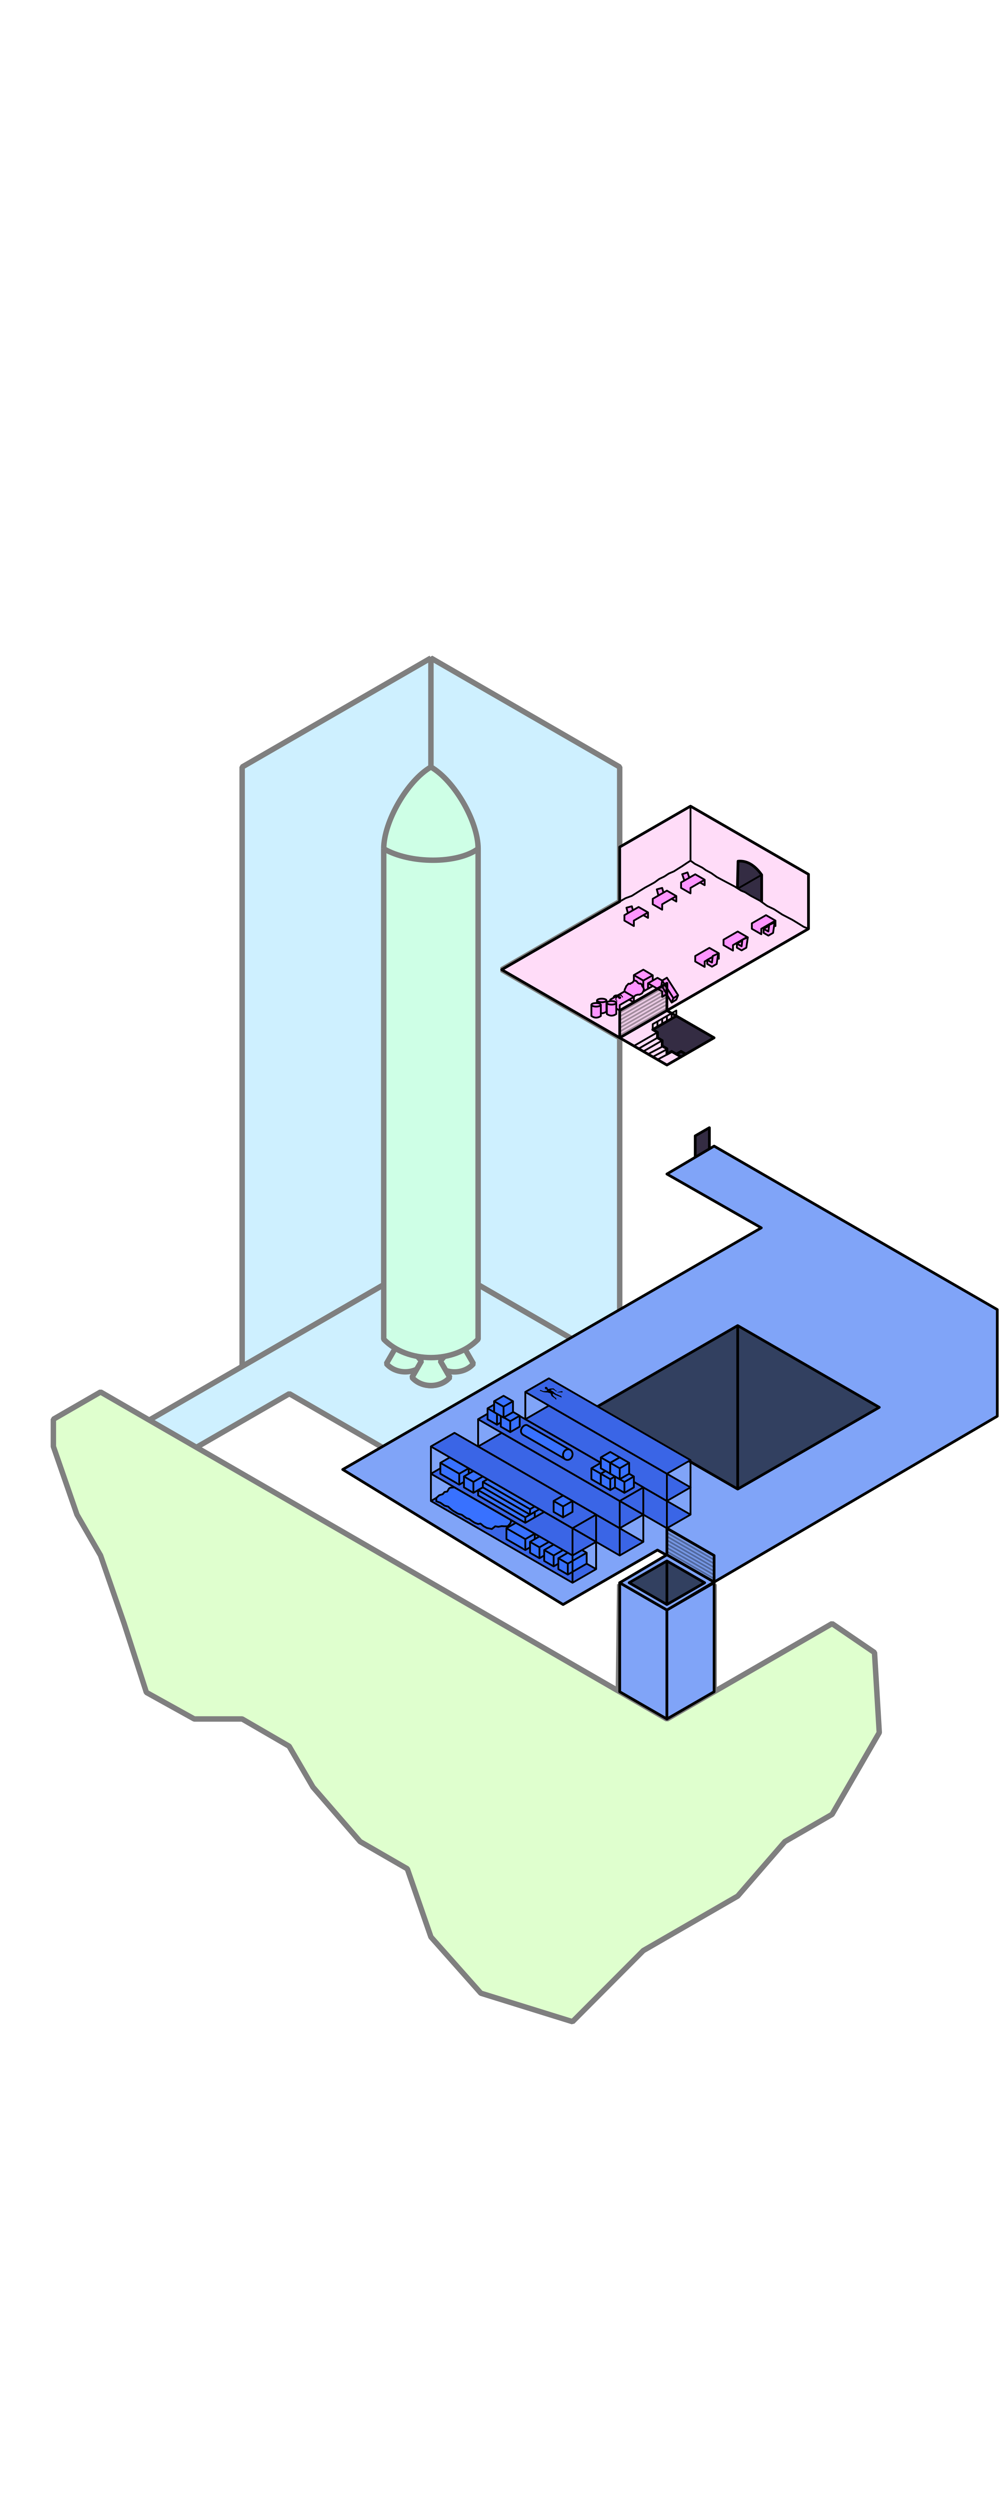<?xml version="1.0" encoding="UTF-8" standalone="no"?>
<!-- Created with Inkscape (http://www.inkscape.org/) -->

<svg
   width="183.5mm"
   height="458.745mm"
   viewBox="0 0 183.5 458.745"
   version="1.1"
   id="svg1"
   inkscape:version="1.4 (86a8ad7, 2024-10-11)"
   sodipodi:docname="map_line.svg"
   xmlns:inkscape="http://www.inkscape.org/namespaces/inkscape"
   xmlns:sodipodi="http://sodipodi.sourceforge.net/DTD/sodipodi-0.dtd"
   xmlns:xlink="http://www.w3.org/1999/xlink"
   xmlns="http://www.w3.org/2000/svg"
   xmlns:svg="http://www.w3.org/2000/svg">
  <sodipodi:namedview
     id="namedview1"
     pagecolor="#ffffff"
     bordercolor="#111111"
     borderopacity="1"
     inkscape:showpageshadow="0"
     inkscape:pageopacity="0"
     inkscape:pagecheckerboard="1"
     inkscape:deskcolor="#d1d1d1"
     inkscape:document-units="mm"
     showgrid="true"
     inkscape:zoom="22.627417"
     inkscape:cx="476.08174"
     inkscape:cy="692.85416"
     inkscape:window-width="2560"
     inkscape:window-height="1373"
     inkscape:window-x="-9"
     inkscape:window-y="-9"
     inkscape:window-maximized="1"
     inkscape:current-layer="layer39"
     inkscape:lockguides="true"
     showguides="true">
    <inkscape:grid
       type="axonomgrid"
       id="grid3"
       units="mm"
       originx="386.514"
       originy="382.933"
       spacingx="1"
       spacingy="1"
       empcolor="#0099e5"
       empopacity="0.188"
       color="#0099e5"
       opacity="0.149"
       empspacing="5"
       dotted="false"
       gridanglex="30"
       gridanglez="30"
       enabled="true"
       visible="true" />
  </sodipodi:namedview>
  <defs
     id="defs1">
    <pattern
       inkscape:collect="always"
       xlink:href="#pattern98"
       preserveAspectRatio="xMidYMid"
       id="pattern99"
       patternTransform="matrix(0.15,0.26,-0.26,0.15,0,0)"
       x="3.8"
       y="0" />
    <pattern
       inkscape:collect="always"
       patternUnits="userSpaceOnUse"
       width="1.5"
       height="1"
       patternTransform="translate(0,0) scale(2,2)"
       preserveAspectRatio="xMidYMid"
       id="pattern98"
       style="fill:#000000"
       inkscape:stockid="Stripes 12 (2:1)"
       inkscape:isstock="true"
       inkscape:label="Stripes 12 (2:1)">
      <rect
   style="stroke:none"
   x="0"
   y="-0.5"
   width="1"
   height="2"
   id="rect97" />

    </pattern>
    <pattern
       inkscape:collect="always"
       xlink:href="#Strips2_1"
       preserveAspectRatio="xMidYMid"
       id="pattern21"
       patternTransform="matrix(-0.15,0.26,-0.26,-0.15,0,0)"
       x="0"
       y="0" />
    <pattern
       inkscape:collect="always"
       patternUnits="userSpaceOnUse"
       width="1.5"
       height="1"
       patternTransform="translate(0,0) scale(2,2)"
       preserveAspectRatio="xMidYMid"
       id="Strips2_1"
       style="fill:#000000"
       inkscape:stockid="Stripes 12 (2:1)"
       inkscape:isstock="true"
       inkscape:label="Stripes 12 (2:1)">
      <rect
   style="stroke:none"
   x="0"
   y="-0.5"
   width="1"
   height="2"
   id="rect197" />

    </pattern>
    <pattern
       inkscape:collect="always"
       xlink:href="#DiamondPlate"
       preserveAspectRatio="xMidYMid"
       id="pattern221"
       patternTransform="matrix(0.247,0.247,-0.247,0.247,0,0)"
       x="0"
       y="0" />
    <pattern
       patternUnits="userSpaceOnUse"
       width="83"
       height="84"
       preserveAspectRatio="xMidYMid"
       id="DiamondPlate"
       inkscape:stockid="Diamond Plate"
       style="fill:#004bff"
       patternTransform="matrix(0.354,0.354,-0.354,0.354,0,0)"
       x="0"
       y="0"
       inkscape:label="Diamondplate"
       inkscape:collect="always"
       inkscape:isstock="true">
      <path
         id="rect22"
         style="fill-opacity:1;stroke:none"
         d="m 29.441,0 c -0.485,1.591 -0.803,3.406 -0.803,5.467 0,5.423 2.299,9.285 3.939,11.561 1.641,-2.276 3.939,-6.138 3.939,-11.561 0,-2.061 -0.315,-3.876 -0.801,-5.467 z m 42,0 c -0.485,1.591 -0.803,3.406 -0.803,5.467 0,5.423 2.299,9.285 3.939,11.561 1.641,-2.276 3.939,-6.138 3.939,-11.561 C 78.518,3.406 78.202,1.591 77.717,0 Z M 11.578,1.527 c -5.423,0 -9.283,2.299 -11.559,3.939 2.276,1.641 6.136,3.939 11.559,3.939 5.451,0 9.198,-2.202 11.561,-3.939 C 20.776,3.729 17.029,1.527 11.578,1.527 Z m 42,0 c -5.423,0 -9.283,2.299 -11.559,3.939 2.276,1.641 6.136,3.939 11.559,3.939 5.451,0 9.198,-2.202 11.561,-3.939 C 62.776,3.729 59.029,1.527 53.578,1.527 Z m -42,13.379 C 9.84,17.269 7.639,21.015 7.639,26.467 c 0,5.423 2.299,9.285 3.939,11.561 1.641,-2.276 3.939,-6.138 3.939,-11.561 0,-5.451 -2.202,-9.198 -3.939,-11.561 z m 42,0 c -1.738,2.363 -3.939,6.109 -3.939,11.561 0,5.423 2.299,9.285 3.939,11.561 1.641,-2.276 3.939,-6.138 3.939,-11.561 0,-5.451 -2.202,-9.198 -3.939,-11.561 z m -21,7.621 c -5.423,0 -9.283,2.299 -11.559,3.939 2.276,1.641 6.136,3.939 11.559,3.939 5.451,0 9.198,-2.202 11.561,-3.939 -2.363,-1.738 -6.109,-3.939 -11.561,-3.939 z m 41,0 c -5.423,0 -9.283,2.299 -11.559,3.939 2.276,1.641 6.136,3.939 11.559,3.939 4.032,0 7.126,-1.205 9.422,-2.535 V 25.062 C 80.704,23.732 77.61,22.527 73.578,22.527 Z M 0,25.062 v 2.809 C 0.808,27.403 1.523,26.919 2.139,26.467 1.523,26.014 0.808,25.531 0,25.062 Z m 32.578,10.844 c -1.738,2.363 -3.939,6.109 -3.939,11.561 0,5.423 2.299,9.285 3.939,11.561 1.641,-2.276 3.939,-6.138 3.939,-11.561 0,-5.451 -2.202,-9.198 -3.939,-11.561 z m 42,0 c -1.738,2.363 -3.939,6.109 -3.939,11.561 0,5.423 2.299,9.285 3.939,11.561 1.641,-2.276 3.939,-6.138 3.939,-11.561 0,-5.451 -2.202,-9.198 -3.939,-11.561 z m -63,7.621 c -5.423,0 -9.283,2.299 -11.559,3.939 2.276,1.641 6.136,3.939 11.559,3.939 5.451,0 9.198,-2.202 11.561,-3.939 -2.363,-1.738 -6.109,-3.939 -11.561,-3.939 z m 42,0 c -5.423,0 -9.283,2.299 -11.559,3.939 2.276,1.641 6.136,3.939 11.559,3.939 5.451,0 9.198,-2.202 11.561,-3.939 -2.363,-1.738 -6.109,-3.939 -11.561,-3.939 z m -42,13.379 C 9.84,59.269 7.639,63.016 7.639,68.467 c 0,5.423 2.299,9.285 3.939,11.561 1.641,-2.276 3.939,-6.138 3.939,-11.561 0,-5.451 -2.202,-9.198 -3.939,-11.561 z m 42,0 c -1.738,2.363 -3.939,6.109 -3.939,11.561 0,5.423 2.299,9.285 3.939,11.561 1.641,-2.276 3.939,-6.138 3.939,-11.561 0,-5.451 -2.202,-9.198 -3.939,-11.561 z m -21,7.621 c -5.423,0 -9.283,2.299 -11.559,3.939 2.276,1.641 6.136,3.939 11.559,3.939 5.451,0 9.198,-2.202 11.561,-3.939 -2.363,-1.738 -6.109,-3.939 -11.561,-3.939 z m 41,0 c -5.423,0 -9.283,2.299 -11.559,3.939 2.276,1.641 6.136,3.939 11.559,3.939 4.032,0 7.126,-1.205 9.422,-2.535 V 67.062 C 80.704,65.732 77.61,64.527 73.578,64.527 Z M 0,67.062 v 2.809 C 0.808,69.403 1.523,68.919 2.139,68.467 1.523,68.014 0.808,67.531 0,67.062 Z M 32.578,77.906 C 31.497,79.376 30.24,81.383 29.441,84 h 6.275 c -0.798,-2.617 -2.058,-4.624 -3.139,-6.094 z m 42,0 C 73.497,79.376 72.24,81.383 71.441,84 h 6.275 c -0.798,-2.617 -2.058,-4.624 -3.139,-6.094 z" />
    </pattern>
    <clipPath
       clipPathUnits="userSpaceOnUse"
       id="clipPath213">
      <rect
         style="fill:none;stroke:#000000;stroke-width:1;stroke-linecap:butt;stroke-linejoin:bevel;paint-order:stroke markers fill;stop-color:#000000"
         id="rect213"
         width="45"
         height="77.937"
         x="251.534"
         y="222.735" />
    </clipPath>
    <clipPath
       clipPathUnits="userSpaceOnUse"
       id="clipPath207">
      <path
         id="path207"
         style="stroke-width:0.1;stroke-linecap:square;paint-order:markers fill stroke;stop-color:#000000"
         d="m 438.251,553.764 859.871,0 v 201.396 l -859.871,0 z"
         sodipodi:nodetypes="ccccc" />
    </clipPath>
    <clipPath
       clipPathUnits="userSpaceOnUse"
       id="clipPath25">
      <rect
         style="fill:#ff0000;stroke:none;stroke-width:3;stroke-linecap:square;stroke-linejoin:miter;paint-order:stroke markers fill;stop-color:#000000"
         id="rect25-8"
         width="78"
         height="45.033"
         x="763.613"
         y="452.824" />
    </clipPath>
    <clipPath
       clipPathUnits="userSpaceOnUse"
       id="clipPath33">
      <rect
         style="fill:#000000;stroke:none;stroke-width:1;stroke-linecap:butt;stroke-linejoin:bevel;paint-order:stroke markers fill;stop-color:#000000"
         id="rect33"
         width="46.192"
         height="80.007"
         x="75"
         y="399.997" />
    </clipPath>
    <pattern
       inkscape:collect="always"
       xlink:href="#pattern9132"
       id="pattern173"
       patternTransform="matrix(2,0,0,2,125,600)"
       x="0"
       y="0"
       preserveAspectRatio="none" />
    <pattern
       patternUnits="userSpaceOnUse"
       width="10"
       height="10"
       style="fill:#fffabe"
       patternTransform="translate(125,600) scale(2)"
       id="pattern9132"
       inkscape:label="Triangles 2"
       inkscape:collect="always"
       inkscape:isstock="true">
      <path
         id="path8348-2"
         style="opacity:1;stroke:none;stroke-width:4.856;stroke-linecap:square;paint-order:stroke markers fill;stop-color:#000000"
         d="m 5,5 v 5 H 0 Z m 5,5 V 5 H 5 Z M 5,5 V 0 h 5 z M 0,0 v 5 h 5 z" />
    </pattern>
    <clipPath
       clipPathUnits="userSpaceOnUse"
       id="clipPath168">
      <path
         id="path168"
         style="stroke-width:0.1;stroke-linecap:square;paint-order:markers fill stroke;stop-color:#000000"
         d="m 438.251,553.764 859.871,0 v 201.396 l -859.871,0 z"
         sodipodi:nodetypes="ccccc" />
    </clipPath>
    <clipPath
       clipPathUnits="userSpaceOnUse"
       id="clipPath24">
      <rect
         style="fill:none;stroke:#000000;stroke-width:1;stroke-linecap:butt;stroke-linejoin:bevel;paint-order:stroke markers fill;stop-color:#000000"
         id="rect24"
         width="45"
         height="77.937"
         x="251.534"
         y="222.735" />
    </clipPath>
    <clipPath
       clipPathUnits="userSpaceOnUse"
       id="clipPath52">
      <path
         id="path155"
         style="stroke-width:0.1;stroke-linecap:square;paint-order:markers fill stroke;stop-color:#000000"
         d="m -880.828,-187.298 h 1640.84 v 73.282 h -1640.84 z" />
    </clipPath>
    <clipPath
       clipPathUnits="userSpaceOnUse"
       id="clipPath94">
      <path
         id="path94"
         style="stroke-width:0.1;stroke-linecap:square;paint-order:markers fill stroke;stop-color:#000000"
         d="m 438.251,553.764 859.871,0 v 201.396 l -859.871,0 z"
         sodipodi:nodetypes="ccccc" />
    </clipPath>
    <clipPath
       clipPathUnits="userSpaceOnUse"
       id="clipPath5">
      <path
         id="path28"
         style="stroke-width:0.1;stroke-linecap:square;paint-order:markers fill stroke;stop-color:#000000"
         d="m 438.251,553.764 859.871,0 v 201.396 l -859.871,0 z"
         sodipodi:nodetypes="ccccc" />
    </clipPath>
    <marker
       markerWidth="0.525"
       markerHeight="1"
       refX="0"
       refY="0"
       orient="auto-start-reverse"
       id="CapTriangle"
       viewBox="0 0 0.525 1"
       inkscape:stockid="Triangle cap"
       style="overflow:visible"
       preserveAspectRatio="xMidYMid"
       inkscape:isstock="true"
       inkscape:collect="always">
      <path
         style="fill:context-stroke;stroke-linecap:butt"
         d="M 0,-1 1,0 0,1 -0.05,0 Z"
         sodipodi:nodetypes="sssssscsss"
         transform="scale(0.5)"
         id="path5" />
    </marker>
    <marker
       markerWidth="1.05"
       markerHeight="1"
       refX="0"
       refY="0"
       orient="auto-start-reverse"
       id="CapRibbon1"
       viewBox="0 0 1.05 1"
       inkscape:stockid="Ribbon cap"
       style="overflow:visible"
       preserveAspectRatio="xMidYMid"
       inkscape:isstock="true"
       inkscape:collect="always">
      <path
         style="fill:context-stroke;stroke-linecap:butt"
         d="M 0,-1 H 2 L 1,0 2,1 H 0 L -0.1,0 Z"
         sodipodi:nodetypes="sssssscsss"
         transform="scale(0.5)"
         id="path4" />
    </marker>
    <linearGradient
       id="linearGradient33"
       inkscape:collect="always">
      <stop
         style="stop-color:#8d00b6;stop-opacity:1;"
         offset="0.549"
         id="stop33" />
      <stop
         style="stop-color:#1b0023;stop-opacity:1;"
         offset="0.791"
         id="stop34" />
    </linearGradient>
    <inkscape:path-effect
       effect="fillet_chamfer"
       id="path-effect16"
       is_visible="true"
       lpeversion="1"
       nodesatellites_param="F,0,0,1,0,0,0,1 @ F,0,1,1,0,10.054,0,1 @ F,0,1,1,0,10.054,0,1 @ F,0,1,1,0,10.054,0,1 @ F,0,0,1,0,0,0,1"
       radius="39"
       unit="px"
       method="auto"
       mode="F"
       chamfer_steps="1"
       flexible="false"
       use_knot_distance="true"
       apply_no_radius="true"
       apply_with_radius="true"
       only_selected="true"
       hide_knots="false" />
    <linearGradient
       inkscape:collect="always"
       xlink:href="#linearGradient33"
       id="linearGradient34"
       x1="150.033"
       y1="142.529"
       x2="150.033"
       y2="194.991"
       gradientUnits="userSpaceOnUse" />
    <filter
       inkscape:collect="always"
       style="color-interpolation-filters:sRGB"
       id="filter221"
       x="-0.025"
       y="-0.03"
       width="1.05"
       height="1.059">
      <feGaussianBlur
         inkscape:collect="always"
         stdDeviation="0.587"
         id="feGaussianBlur221" />
    </filter>
  </defs>
  <g
     inkscape:groupmode="layer"
     id="layer10"
     inkscape:label="Boxing"
     style="display:inline;opacity:0.5"
     transform="translate(-14.667,89.486)"
     sodipodi:insensitive="true">
    <g
       inkscape:label="Silo"
       inkscape:groupmode="layer"
       id="layer1"
       transform="translate(12.99,37.5)"
       style="display:inline">
      <path
         style="display:inline;fill:#9ee1ff;fill-opacity:1;stroke:#000000;stroke-width:1;stroke-linejoin:bevel;stroke-opacity:1"
         d="M 80.751,-6.24 46.11,13.76 V 123.76 l 34.641,-20"
         id="path13" />
      <path
         style="display:inline;fill:#9ee1ff;fill-opacity:1;stroke:#000000;stroke-width:1;stroke-linejoin:bevel;stroke-opacity:1"
         d="m 115.392,123.76 10e-6,-60.313 -21.651,-12.5 21.651,-12.5 -10e-6,-24.687 L 80.751,-6.24 V 103.76 Z"
         id="path12"
         sodipodi:nodetypes="cccccccc" />
      <path
         style="display:inline;fill:#9ee1ff;fill-opacity:1;stroke:#000000;stroke-width:1;stroke-linejoin:bevel;stroke-opacity:1"
         d="m 115.392,123.76 -34.641,-20 -34.641,20 -17.321,10 8.66,5 17.321,-10 25.981,15 34.641,-20"
         id="path11"
         sodipodi:nodetypes="cccccccc" />
      <path
         style="display:inline;fill:#ff9e9e;fill-opacity:1;stroke:#000000;stroke-width:1;stroke-linejoin:bevel;stroke-opacity:1"
         d="m 88.545,156.26 3.464,4 -1.732,3 c 1.732,2 5.196,2 6.928,0 l -1.732,-3 3.464,-4 z"
         id="path19"
         sodipodi:nodetypes="ccccccc"
         transform="translate(-12.99,-37.5)" />
      <g
         inkscape:groupmode="layer"
         id="layer4"
         inkscape:label="Missile"
         transform="translate(-12.99,-37.5)">
        <path
           style="fill:#9effcd;fill-opacity:1;stroke:#000000;stroke-width:1;stroke-linejoin:bevel;stroke-opacity:1"
           d="m 87.301,153.745 v 4 l -1.732,3 c 1.732,2 5.196,2 6.928,0 l -1.732,-3 v -4 z"
           id="path21"
           sodipodi:nodetypes="ccccccc" />
        <path
           style="fill:#9effcd;fill-opacity:1;stroke:#000000;stroke-width:1;stroke-linejoin:bevel;stroke-opacity:1"
           d="m 96.34,153.76 v 4 l -1.732,3 c 1.732,2 5.196,2 6.928,0 l -1.732,-3 v -4 z"
           id="path18"
           sodipodi:nodetypes="ccccccc" />
        <path
           style="fill:#9effcd;fill-opacity:1;stroke:#000000;stroke-width:1;stroke-linejoin:bevel;stroke-opacity:1"
           d="m 88.545,156.26 3.464,4 -1.732,3 c 1.732,2 5.196,2 6.928,0 l -1.732,-3 3.464,-4 z"
           id="path20"
           sodipodi:nodetypes="ccccccc" />
        <path
           style="fill:#9effcd;fill-opacity:1;stroke:#000000;stroke-width:1;stroke-linejoin:bevel;stroke-opacity:1"
           d="m 102.402,66.26 v 90 c -4.33,4.5 -12.99,4.5 -17.321,0 V 66.26"
           id="path16"
           sodipodi:nodetypes="cccc" />
        <path
           style="fill:#9effcd;fill-opacity:1;stroke:#000000;stroke-width:1;stroke-linejoin:bevel;stroke-opacity:1"
           d="m 85.081,66.26 c 4.83,2.806 13.49,2.806 17.321,0 0,-5 -4.33,-12.5 -8.66,-15 -4.294,2.479 -8.66,10 -8.66,15 z"
           id="path17"
           sodipodi:nodetypes="cccc" />
      </g>
    </g>
    <g
       inkscape:groupmode="layer"
       id="layer2"
       inkscape:label="Entrance"
       transform="translate(12.99,37.5)"
       style="display:none">
      <path
         style="display:inline;opacity:1;fill:#ff9e9e;fill-opacity:1;stroke:#000000;stroke-width:1;stroke-linejoin:bevel;stroke-opacity:1"
         d="M 115.392,38.76 V 28.76 l 12.99,-7.5 v 10"
         id="path14"
         sodipodi:nodetypes="cccc" />
      <path
         style="fill:#ff9e9e;fill-opacity:1;stroke:#000000;stroke-width:1;stroke-linejoin:bevel;stroke-opacity:1"
         d="M 150.033,43.76 V 33.76 L 128.383,21.26 v 10"
         id="path7" />
      <path
         style="display:inline;fill:#ff9e9e;fill-opacity:1;stroke:#000000;stroke-width:1;stroke-linejoin:bevel;stroke-opacity:1"
         d="M 150.033,43.76 128.383,31.26 c -11.304,6.526 -23.094,13.333 -34.641,20 l 21.651,12.5 z"
         id="path6"
         sodipodi:nodetypes="ccccc" />
    </g>
    <g
       inkscape:groupmode="layer"
       id="layer3"
       inkscape:label="Entrance Stairs"
       style="display:none;fill:#ff9eae;fill-opacity:1">
      <path
         style="fill:#ff9eae;fill-opacity:1;stroke:#000000;stroke-width:1;stroke-linejoin:bevel;stroke-opacity:1"
         d="m 137.043,126.386 8.66,-5.126 v -20 l -8.66,5"
         id="path24" />
      <path
         style="fill:#ff9eae;fill-opacity:1;stroke:#000000;stroke-width:1;stroke-linejoin:bevel;stroke-opacity:1"
         d="m 128.383,101.26 v 20 l 8.66,5.126 1e-5,-20.126"
         id="path23" />
      <path
         style="fill:#ff9eae;fill-opacity:1;stroke:#000000;stroke-width:1;stroke-linejoin:bevel;stroke-opacity:1"
         d="m 145.703,101.26 v -5 l -8.66,-5 v 5"
         id="path25" />
      <path
         style="fill:#ff9eae;fill-opacity:1;stroke:#000000;stroke-width:1;stroke-linejoin:bevel;stroke-opacity:1"
         d="m 128.383,101.26 8.66,5 8.66,-5 -8.66,-5 z"
         id="path22"
         sodipodi:nodetypes="cccc" />
    </g>
    <g
       inkscape:groupmode="layer"
       id="layer5"
       inkscape:label="Big Industrial"
       style="display:none">
      <path
         style="fill:#ed9eff;fill-opacity:1;stroke:#000000;stroke-width:1;stroke-linejoin:bevel;stroke-opacity:1"
         d="m 137.043,126.386 17.321,9.874 -76.809,44.346 42.168,25.654 17.321,-10 8.66,5 51.962,-30.433 v -19.567 l -51.962,-30 z"
         id="path26"
         sodipodi:nodetypes="cccccccccc" />
      <g
         inkscape:groupmode="layer"
         id="layer9"
         inkscape:label="Big Industrial Pit">
        <path
           style="fill:url(#linearGradient34);fill-opacity:1;stroke:#000000;stroke-width:1;stroke-linejoin:bevel;stroke-opacity:1"
           d="m 124.052,168.76 25.981,-15 25.981,15 -25.981,15 z"
           id="path32" />
        <path
           style="fill:#772495;fill-opacity:1;stroke:#000000;stroke-width:1;stroke-linejoin:bevel;stroke-opacity:1"
           d="m 150.033,153.76 v 30"
           id="path33" />
      </g>
    </g>
    <g
       inkscape:groupmode="layer"
       id="layer6"
       inkscape:label="Industrial Stairs"
       transform="translate(8.41,-5)"
       style="display:inline">
      <path
         style="fill:#ffe99e;fill-opacity:1;stroke:#000000;stroke-width:1;stroke-linejoin:bevel;stroke-opacity:1"
         d="m 128.633,201.26 -8.66,5 8.66,5 8.66,-5 z"
         id="path27"
         inkscape:label="path27" />
      <path
         style="fill:#ffe99e;fill-opacity:1;stroke:#000000;stroke-width:1;stroke-linejoin:bevel;stroke-opacity:1"
         d="m 119.972,206.26 -0.25,20 8.66,5 0.25,-20 z"
         id="path30" />
      <path
         style="fill:#ffe99e;fill-opacity:1;stroke:#000000;stroke-width:1;stroke-linejoin:bevel;stroke-opacity:1"
         d="m 128.633,211.26 v 20 l 8.66,-5 v -20 z"
         id="path31" />
    </g>
    <g
       inkscape:groupmode="layer"
       id="layer7"
       inkscape:label="Reactor Pit"
       style="display:inline">
      <path
         style="display:none;fill:#bfff9e;fill-opacity:1;stroke:#000000;stroke-width:1;stroke-linejoin:bevel;stroke-opacity:1"
         d="m 41.78,171.26 95.263,55 30.311,-17.813 7.785,5.313 -1.82,12.933 c -1.634,21.919 -25.025,32.207 -27.115,33.023 -2.194,0.856 -24.147,-0.005 -26.481,1.231 -1.388,0.735 -14.1,-21.444 -15.588,-20.687 -0.884,0.45 -0.848,15.208 -1.732,15.687 -1.003,0.543 -4.92,-14.337 -5.39,-13.336 -0.099,0.212 -1.737,0.863 -2.087,0.784 -1.018,-0.231 -1.295,-2.333 -2.932,0.158 -0.839,1.277 -2.343,-1.086 -3.162,3.542 -0.337,1.901 -4.616,1.665 -6.391,0.104 -1.692,-1.488 -4.774,0.553 -6.428,0.18 -0.59,-0.133 -1.347,-0.747 -2.194,-0.605 -1.325,0.222 -3.124,0.834 -3.892,0.425 -0.796,-0.425 -0.536,-1.875 -0.532,-1.883 0,0 0.408,-0.986 -0.768,-1.171 -0.615,-0.097 -1.391,0.095 -3.47,0.611 -1.424,0.354 -3.524,-0.41 -3.773,0.185 -0.551,1.318 -0.017,2.258 -2.76,2.258 -1.831,0 -3.028,-1.867 -3.853,-1.885 -0.74,-0.016 -3.216,-1.309 -3.871,-1.319 -1.075,-0.017 -1.701,1.236 -2.463,1.319 -1.242,0.136 -2.219,-1.353 -3.192,-1.49 -1.114,-0.158 -2.223,1.005 -3.714,0.719 -4.08,-0.783 -1.668,-2.081 -8.41,-4.629 -1.313,-0.496 -2.676,-0.475 -3.257,-1.21 -1.073,-1.358 0.201,-3.742 1.941,-2.944 2.182,1 3.012,-0.376 3.914,-1 1.003,-0.693 -2.366,-2.371 -2.598,-2.5 -0.648,-0.361 -3.333,-1.771 -5.196,-1 -1.913,0.791 -2.361,2.575 -3.464,2.74 -1.732,0.26 -3.432,-1.073 -3.804,-1.74 -0.439,-0.788 -0.918,-2.593 -0.95,-4.745 -0.029,-1.983 -0.5,-2.365 -1.308,-4.755 -1.028,-3.043 -0.165,-6.679 -1.039,-7.4 -1.559,-1.288 -1.529,-3.234 -1.544,-3.667 -0.015,-0.433 -1.444,0.162 -0.015,-2.636 1.429,-2.797 3.355,-4.716 4.33,-6.45 0.975,-1.734 -0.807,-4.903 0,-6.792 l 1.732,-4.054 c 1.732,-2 0,-3.818 0.36,-6.792 0.01,-0.086 -0.62,-2.057 2.239,-3.708 0.845,-0.488 -0.329,-2.19 -0.329,-2.19 -0.537,-1.31 0.161,-1.58 1.195,-2.31 0,0 2.356,-1.195 2.598,-1.5 0.484,-0.609 2.223,-0.717 3.204,-0.15 0.773,0.446 2.058,1.205 2.858,0.65 0.429,-0.297 7.794,-4.5 7.794,-4.5 z"
         id="path29"
         sodipodi:nodetypes="cccccsssssssssssscsssssssssssssssssssssssscsssssssc" />
      <path
         style="display:inline;opacity:1;fill:#bfff9e;fill-opacity:1;stroke:#000000;stroke-width:1;stroke-linejoin:bevel;stroke-dasharray:none;stroke-opacity:1"
         d="m 41.78,170.947 95.263,55 30.311,-17.5 7.785,5.313 0.875,14.687 -8.66,15 -8.66,5 -8.66,10 -17.321,10 -12.99,13.046 -16.821,-5.228 -9.16,-10.319 -4.33,-12.5 -8.66,-5 -8.66,-10 -4.371,-7.5 -8.619,-5 h -8.789 l -8.782,-4.872 -4.08,-12.628 -4.33,-12.5 -4.33,-7.5 -4.33,-12.5 v -5 l 8.66,-5 z"
         id="path55"
         sodipodi:nodetypes="cccccccccccccccccccccccccc" />
    </g>
  </g>
  <g
     inkscape:groupmode="layer"
     id="layer11"
     inkscape:label="Detail"
     style="display:inline;opacity:1;stroke-width:0.5;stroke-dasharray:none;stroke-linejoin:round"
     transform="translate(-14.599,89.27)">
    <g
       inkscape:groupmode="layer"
       id="layer12"
       inkscape:label="Entry"
       style="display:inline;opacity:1;stroke-linejoin:round"
       inkscape:highlight-color="#ddd294">
      <path
         style="display:inline;opacity:1;fill:#ffdcf8;fill-opacity:1;stroke:none;stroke-width:0.5;stroke-linejoin:round;stroke-dasharray:none;stroke-opacity:1"
         d="m 162.956,81.163 v -10 L 141.306,58.663 128.315,66.163 v 10 l -21.651,12.5 c 9.988,6.044 20.046,11.944 30.311,17.5 l 8.66,-5 -8.66,-5 z"
         id="path152"
         inkscape:label="fill"
         sodipodi:nodetypes="cccccccccc" />
      <path
         style="display:none;opacity:1;mix-blend-mode:normal;fill:url(#pattern173);fill-opacity:1;stroke:none;stroke-width:0.5;stroke-linejoin:round;stroke-dasharray:none;stroke-opacity:1;filter:url(#filter221)"
         d="m 162.956,81.163 v -10 L 141.306,58.663 128.315,66.163 v 10 l -21.651,12.5 c 9.988,6.044 20.046,11.944 30.311,17.5 l 8.66,-5 -8.66,-5 z"
         id="path34"
         inkscape:label="fill pattern"
         sodipodi:nodetypes="cccccccccc" />
      <g
         inkscape:groupmode="layer"
         id="layer14"
         inkscape:label="Door"
         style="opacity:1;stroke-width:0.5;stroke-dasharray:none;stroke-linejoin:round"
         sodipodi:insensitive="true">
        <path
           style="opacity:1;fill:#342c43;fill-opacity:1;stroke:#000000;stroke-width:0.5;stroke-linejoin:round;stroke-dasharray:none;stroke-opacity:1"
           d="m 154.363,76.26 v -5 c -1.307,-1.818 -2.75,-2.652 -4.33,-2.5 l -0.119,4.912"
           id="path37"
           inkscape:label="frame"
           sodipodi:nodetypes="cccc" />
        <path
           style="fill:none;fill-opacity:1;stroke:#000000;stroke-width:0.333;stroke-linejoin:round;stroke-dasharray:none;stroke-opacity:1"
           d="m 150.033,73.76 4.33,-2.5"
           id="path38"
           inkscape:label="inner" />
      </g>
      <g
         inkscape:groupmode="layer"
         id="layer13"
         inkscape:label="Inner Corner"
         style="opacity:1;stroke-width:0.5;stroke-dasharray:none;stroke-linejoin:round"
         sodipodi:insensitive="true">
        <path
           style="display:inline;opacity:1;fill:none;fill-opacity:1;stroke:#000000;stroke-width:0.333;stroke-linejoin:round;stroke-dasharray:none;stroke-opacity:1"
           d="m 141.306,68.663 -0.648,0.417 -0.958,0.643 -0.658,0.405 -0.785,0.501 -0.942,0.403 -0.827,0.546 -0.936,0.448 -0.853,0.631 -0.866,0.479 -0.864,0.465 -1.183,0.729 -1.243,0.79 -1.155,0.426 -1.072,0.619"
           id="path36"
           sodipodi:nodetypes="ccccccccccccccc"
           inkscape:label="l" />
        <path
           style="display:inline;opacity:1;fill:none;fill-opacity:1;stroke:#000000;stroke-width:0.333;stroke-linejoin:round;stroke-dasharray:none;stroke-opacity:1"
           d="m 162.956,81.163 -0.885,-0.366 -0.853,-0.532 -1.205,-0.737 -1.853,-0.964 -1.523,-0.99 -1.251,-0.598 -1.345,-0.966 -1.669,-0.894 -1.07,-0.668 -0.697,-0.279 -1.174,-0.752 -1.638,-0.865 -1.651,-0.881 -1.019,-0.723 -1.006,-0.543 -0.619,-0.445 -0.718,-0.373 -0.687,-0.349 -0.786,-0.575 -3e-5,-10"
           id="path35"
           sodipodi:nodetypes="ccccccccccccccccccccc"
           inkscape:label="r" />
      </g>
      <g
         inkscape:groupmode="layer"
         id="layer16"
         inkscape:label="Stairs"
         style="opacity:1;stroke-width:0.5;stroke-dasharray:none;stroke-linejoin:round"
         sodipodi:insensitive="true">
        <path
           style="display:inline;opacity:1;fill:#342c43;fill-opacity:1;stroke:none;stroke-width:0.5;stroke-linejoin:round;stroke-dasharray:none;stroke-opacity:1"
           d="m 138.707,97.163 -4.33,2.5 0.866,0.5 v 1 l 0.866,0.5 v 1 l 0.866,0.5 v 1 l 0.866,-0.5 1.732,1 6.062,-3.5"
           id="path59"
           sodipodi:nodetypes="ccccccccccc" />
        <g
           inkscape:groupmode="layer"
           id="layer18"
           inkscape:label="Steps"
           style="opacity:1;stroke-width:0.5;stroke-dasharray:none;stroke-linejoin:round">
          <path
             style="opacity:1;fill:none;fill-opacity:1;stroke:#000000;stroke-width:0.5;stroke-linejoin:round;stroke-dasharray:none;stroke-opacity:1"
             d="m 138.707,97.163 -4.33,2.5 0.866,0.5 v 1 l 0.866,0.5 v 1 l 0.866,0.5 v 1 l 0.866,-0.5 1.732,1"
             id="path48"
             sodipodi:nodetypes="cccccccccc" />
          <path
             style="fill:none;fill-opacity:1;stroke:#000000;stroke-width:0.333;stroke-linejoin:round;stroke-dasharray:none;stroke-opacity:1"
             d="m 135.243,100.163 -4.33,2.5"
             id="path49"
             sodipodi:nodetypes="cc" />
          <path
             style="fill:none;fill-opacity:1;stroke:#000000;stroke-width:0.333;stroke-linejoin:round;stroke-dasharray:none;stroke-opacity:1"
             d="m 135.243,101.163 -3.464,2"
             id="path50"
             sodipodi:nodetypes="cc" />
          <path
             style="display:inline;fill:none;fill-opacity:1;stroke:#000000;stroke-width:0.333;stroke-linejoin:round;stroke-dasharray:none;stroke-opacity:1"
             d="m 136.109,101.663 -3.464,2"
             id="path51"
             sodipodi:nodetypes="cc" />
          <path
             style="display:inline;fill:none;fill-opacity:1;stroke:#000000;stroke-width:0.333;stroke-linejoin:round;stroke-dasharray:none;stroke-opacity:1"
             d="m 136.177,102.76 -2.665,1.403"
             id="path52"
             sodipodi:nodetypes="cc" />
          <path
             style="display:inline;fill:none;fill-opacity:1;stroke:#000000;stroke-width:0.333;stroke-linejoin:round;stroke-dasharray:none;stroke-opacity:1"
             d="m 137.011,103.26 -2.633,1.403"
             id="path53"
             sodipodi:nodetypes="cc" />
          <path
             style="display:inline;fill:none;fill-opacity:1;stroke:#000000;stroke-width:0.333;stroke-linejoin:round;stroke-dasharray:none;stroke-opacity:1"
             d="m 135.243,105.163 2.665,-1.403"
             id="path54"
             sodipodi:nodetypes="cc" />
          <path
             style="fill:none;fill-opacity:1;stroke:#000000;stroke-width:0.5;stroke-linejoin:round;stroke-dasharray:none;stroke-opacity:1"
             d="m 138.707,104.163 0.866,-0.5 0.866,0.5"
             id="path56"
             sodipodi:nodetypes="ccc" />
        </g>
        <g
           inkscape:groupmode="layer"
           id="layer17"
           inkscape:label="Railing"
           style="display:inline;opacity:1;stroke-width:0.5;stroke-dasharray:none;stroke-linejoin:round">
          <path
             style="opacity:1;fill:none;fill-opacity:1;stroke:#000000;stroke-width:0.333;stroke-linejoin:round;stroke-dasharray:none;stroke-opacity:1"
             d="m 138.707,97.163 v -1 l -4.33,2.5 v 1 l 0.933,0.597"
             id="path43"
             sodipodi:nodetypes="ccccc" />
          <path
             style="opacity:1;fill:none;fill-opacity:1;stroke:#000000;stroke-width:0.333;stroke-linejoin:round;stroke-dasharray:none;stroke-opacity:1"
             d="m 135.243,98.163 v 1"
             id="path44"
             sodipodi:nodetypes="cc" />
          <path
             style="opacity:1;fill:none;fill-opacity:1;stroke:#000000;stroke-width:0.333;stroke-linejoin:round;stroke-dasharray:none;stroke-opacity:1"
             d="m 136.109,97.663 v 1"
             id="path45"
             sodipodi:nodetypes="cc" />
          <path
             style="opacity:1;fill:none;fill-opacity:1;stroke:#000000;stroke-width:0.333;stroke-linejoin:round;stroke-dasharray:none;stroke-opacity:1"
             d="m 136.975,97.163 v 1"
             id="path46"
             sodipodi:nodetypes="cc" />
          <path
             style="opacity:1;fill:none;fill-opacity:1;stroke:#000000;stroke-width:0.333;stroke-linejoin:round;stroke-dasharray:none;stroke-opacity:1"
             d="m 137.841,96.663 v 1"
             id="path47"
             sodipodi:nodetypes="cc" />
        </g>
        <path
           style="display:inline;fill:#342c43;fill-opacity:1;stroke:#000000;stroke-width:0.5;stroke-linejoin:round;stroke-dasharray:none;stroke-opacity:1"
           d="m 142.172,123.163 v -4 l 2.598,-1.5 v 4"
           id="path58"
           inkscape:label="Bottom Door" />
      </g>
      <g
         inkscape:groupmode="layer"
         id="layer19"
         inkscape:label="Entry Furniture"
         style="opacity:1;stroke-width:0.5;stroke-dasharray:none;stroke-linejoin:round">
        <g
           inkscape:groupmode="layer"
           id="layer25"
           inkscape:label="Barricade"
           style="opacity:1;stroke-width:0.5;stroke-dasharray:none;stroke-linejoin:round">
          <g
             inkscape:groupmode="layer"
             id="layer22"
             inkscape:label="Crate"
             style="display:inline;opacity:1;fill:#fd95ff;fill-opacity:1;stroke-width:0.5;stroke-dasharray:none;stroke-linejoin:round">
            <path
               style="fill:#fd95ff;fill-opacity:1;stroke:#000000;stroke-width:0.333;stroke-linejoin:round;stroke-dasharray:none;stroke-opacity:1"
               d="m 134.377,90.663 v -0.969 l -1.732,-1.031 -1.732,1 v 2 l 1.732,1 1.732,-1 z"
               id="path64" />
            <path
               style="display:inline;opacity:1;fill:#fd95ff;fill-opacity:1;stroke:#000000;stroke-width:0.333;stroke-linejoin:round;stroke-dasharray:none;stroke-opacity:1"
               d="m 132.645,92.663 v -2 l -1.732,-1"
               id="path65" />
            <path
               style="display:inline;opacity:1;fill:#fd95ff;fill-opacity:1;stroke:#000000;stroke-width:0.333;stroke-linejoin:round;stroke-dasharray:none;stroke-opacity:1"
               d="m 132.645,90.663 1.732,-0.969"
               id="path66" />
          </g>
          <path
             style="display:inline;opacity:1;fill:#fd95ff;fill-opacity:1;stroke:#000000;stroke-width:0.333;stroke-linejoin:round;stroke-dasharray:none;stroke-opacity:1"
             d="m 132.645,92.663 -0.259,0.373 -0.448,0.219 -0.297,-0.013 -0.422,0.127 -0.307,0.294 -0.083,0.241 -0.261,-0.042 -0.522,-0.215 -0.36,-0.394 -0.146,-0.383 -0.312,-0.063 -0.048,-0.144 0.064,-0.385 0.145,-0.286 0.137,-0.329 0.201,-0.201 0.195,-0.225 0.324,0.042 0.155,-0.15 0.258,-0.093 0.171,-0.227 0.083,-0.145 h 0.172 l 0.257,0.075 0.169,0.161 0.138,0.189 0.233,0.135 0.272,-0.002 0.193,0.153 0.142,0.381 0.157,0.16 0.119,0.365 z"
             id="path67"
             sodipodi:nodetypes="cccccccccccccccccccccccccccccccccc"
             inkscape:label="pile" />
          <path
             style="display:inline;opacity:1;fill:#fd95ff;fill-opacity:1;stroke:#000000;stroke-width:0.333;stroke-linejoin:round;stroke-dasharray:none;stroke-opacity:1"
             d="m 133.511,92.163 v -1 l 1.732,-1 2.598,1.5 v 1 l -1.732,1 V 92.663 l -2.598,-1.5 0.866,0.5 z"
             id="path60"
             inkscape:label="desk" />
          <path
             style="display:inline;opacity:1;fill:#fd95ff;fill-opacity:1;stroke:#000000;stroke-width:0.333;stroke-linejoin:round;stroke-dasharray:none;stroke-opacity:1"
             d="m 130.047,94.163 0.866,0.5 v -1 l -1.732,-1 -2.598,1.5 v 1 l 1.732,1 v -1 l 2.598,-1.5 z"
             id="path68"
             inkscape:label="desk 5" />
          <g
             inkscape:groupmode="layer"
             id="layer20"
             inkscape:label="locker"
             style="display:inline;opacity:1;fill:#fd95ff;fill-opacity:1;stroke-width:0.5;stroke-dasharray:none;stroke-linejoin:round">
            <path
               style="display:inline;opacity:1;fill:#fd95ff;fill-opacity:1;stroke:#000000;stroke-width:0.333;stroke-linejoin:round;stroke-dasharray:none;stroke-opacity:1"
               d="m 137.841,94.706 0.866,-0.542 0.325,-0.813 -2.057,-3.214 -0.866,0.526 -0.14,0.847 z"
               id="path61"
               sodipodi:nodetypes="ccccccc" />
            <path
               style="display:inline;opacity:1;fill:#fd95ff;fill-opacity:1;stroke:#000000;stroke-width:0.333;stroke-linejoin:round;stroke-dasharray:none;stroke-opacity:1"
               d="m 139.032,93.351 -0.866,0.542 -0.325,0.77"
               id="path62"
               sodipodi:nodetypes="ccc" />
            <path
               style="display:inline;opacity:1;fill:#fd95ff;fill-opacity:1;stroke:#000000;stroke-width:0.333;stroke-linejoin:round;stroke-dasharray:none;stroke-opacity:1"
               d="m 138.166,93.893 -2.057,-3.23"
               id="path63" />
          </g>
          <g
             inkscape:groupmode="layer"
             id="layer24-6"
             inkscape:label="barrel 3"
             style="display:inline;opacity:1;fill:#fd95ff;fill-opacity:1;stroke-width:0.5;stroke-dasharray:none;stroke-linejoin:round"
             transform="translate(1.033,-0.8)">
            <path
               style="display:inline;opacity:1;fill:#fd95ff;fill-opacity:1;stroke:#000000;stroke-width:0.333;stroke-linejoin:round;stroke-dasharray:none;stroke-opacity:1"
               d="m 123.119,95.163 v 2 c 0.577,0.407 1.155,0.407 1.732,0 v -2 z"
               id="path69-8"
               inkscape:label="body"
               sodipodi:nodetypes="ccccc" />
            <ellipse
               style="display:inline;opacity:1;fill:#fd95ff;fill-opacity:1;stroke:#000000;stroke-width:0.333;stroke-linejoin:round;stroke-dasharray:none;stroke-opacity:1"
               id="path70-57"
               cx="123.985"
               cy="95.112"
               rx="0.866"
               ry="0.327"
               inkscape:label="top" />
          </g>
          <g
             inkscape:groupmode="layer"
             id="layer24-1"
             inkscape:label="barrel 2"
             style="display:inline;opacity:1;fill:#fd95ff;fill-opacity:1;stroke-width:0.5;stroke-dasharray:none;stroke-linejoin:round"
             transform="translate(2.834,-0.364)">
            <path
               style="display:inline;opacity:1;fill:#fd95ff;fill-opacity:1;stroke:#000000;stroke-width:0.333;stroke-linejoin:round;stroke-dasharray:none;stroke-opacity:1"
               d="m 123.119,95.163 v 2 c 0.577,0.407 1.155,0.407 1.732,0 v -2 z"
               id="path69-1"
               inkscape:label="body"
               sodipodi:nodetypes="ccccc" />
            <ellipse
               style="display:inline;opacity:1;fill:#fd95ff;fill-opacity:1;stroke:#000000;stroke-width:0.333;stroke-linejoin:round;stroke-dasharray:none;stroke-opacity:1"
               id="path70-5"
               cx="123.985"
               cy="95.112"
               rx="0.866"
               ry="0.327"
               inkscape:label="top" />
          </g>
          <g
             inkscape:groupmode="layer"
             id="layer24"
             inkscape:label="barrel 1"
             style="display:inline;opacity:1;fill:#fd95ff;fill-opacity:1;stroke-width:0.5;stroke-dasharray:none;stroke-linejoin:round">
            <path
               style="display:inline;opacity:1;fill:#fd95ff;fill-opacity:1;stroke:#000000;stroke-width:0.333;stroke-linejoin:round;stroke-dasharray:none;stroke-opacity:1"
               d="m 123.119,95.163 v 2 c 0.577,0.407 1.155,0.407 1.732,0 v -2 z"
               id="path69"
               inkscape:label="body"
               sodipodi:nodetypes="ccccc" />
            <ellipse
               style="display:inline;opacity:1;fill:#fd95ff;fill-opacity:1;stroke:#000000;stroke-width:0.333;stroke-linejoin:round;stroke-dasharray:none;stroke-opacity:1"
               id="path70"
               cx="123.985"
               cy="95.112"
               rx="0.866"
               ry="0.327"
               inkscape:label="top" />
          </g>
          <path
             style="fill:#000000;fill-opacity:1;stroke:none;stroke-width:0.548;stroke-linejoin:round"
             d="m 127.06,93.947 0.006,-0.369 c 0.234,-0.337 0.518,-0.394 0.888,-0.335 0.255,-0.099 0.409,-0.078 0.655,7.32e-4 l 0.268,0.334 0.074,0.17 h -0.225 l -0.042,-0.17 -0.246,-0.156 -0.276,0.107 c 0.214,0.003 0.296,0.002 0.408,0.175 0.06,0.125 -0.131,0.615 -0.563,0.149 l -0.013,-0.137 -0.221,0.151 -0.096,0.215 0.135,0.205 0.067,0.138 c 0.011,0.104 -0.029,0.149 -0.121,0.133 l -0.041,-0.206 -0.201,-0.17 c -0.006,-0.153 0.003,-0.304 0.017,-0.456"
             id="path1"
             sodipodi:nodetypes="ccccccccccccccccccccc"
             inkscape:label="corpse" />
        </g>
        <g
           inkscape:groupmode="layer"
           id="layer27"
           inkscape:label="Desks"
           style="display:inline;opacity:1;fill:#fd95ff;fill-opacity:1;stroke-width:0.5;stroke-dasharray:none;stroke-linejoin:round">
          <rect
             style="display:inline;opacity:1;fill:#fd95ff;fill-opacity:1;stroke:#000000;stroke-width:0.333;stroke-linejoin:round;stroke-dasharray:none;stroke-opacity:1"
             id="rect71"
             width="1.024"
             height="1.225"
             x="105.132"
             y="108.193"
             transform="rotate(-15)" />
          <rect
             style="display:inline;opacity:1;fill:#fd95ff;fill-opacity:1;stroke:#000000;stroke-width:0.333;stroke-linejoin:round;stroke-dasharray:none;stroke-opacity:1"
             id="rect71-0"
             width="1.024"
             height="1.225"
             x="111.382"
             y="106.381"
             transform="rotate(-15)" />
          <rect
             style="display:inline;opacity:1;fill:#fd95ff;fill-opacity:1;stroke:#000000;stroke-width:0.333;stroke-linejoin:round;stroke-dasharray:none;stroke-opacity:1"
             id="rect71-02"
             width="1.024"
             height="1.225"
             x="109.379"
             y="112.419"
             transform="rotate(-18.809)" />
          <path
             style="display:inline;opacity:1;fill:#fd95ff;fill-opacity:1;stroke:#000000;stroke-width:0.333;stroke-linejoin:round;stroke-dasharray:none;stroke-opacity:1"
             d="m 137.841,75.663 0.866,0.5 V 75.163 l -1.732,-1 -2.598,1.5 v 1 l 1.732,1 v -1 l 2.598,-1.5 z"
             id="path68-2"
             inkscape:label="desk 6" />
          <path
             style="display:inline;opacity:1;fill:#fd95ff;fill-opacity:1;stroke:#000000;stroke-width:0.333;stroke-linejoin:round;stroke-dasharray:none;stroke-opacity:1"
             d="m 143.038,72.663 0.866,0.5 v -1 l -1.732,-1 -2.598,1.5 v 1 l 1.732,1 v -1 l 2.598,-1.5 z"
             id="path68-9"
             inkscape:label="desk 2" />
          <path
             style="display:inline;opacity:1;fill:#fd95ff;fill-opacity:1;stroke:#000000;stroke-width:0.333;stroke-linejoin:round;stroke-dasharray:none;stroke-opacity:1"
             d="m 145.636,86.163 0.866,0.5 V 85.663 l -1.732,-1 -2.598,1.5 v 1 l 1.732,1 v -1 l 2.598,-1.5 z"
             id="path68-9-7"
             inkscape:label="desk 2" />
          <path
             style="display:inline;opacity:1;fill:#fd95ff;fill-opacity:1;stroke:#000000;stroke-width:0.333;stroke-linejoin:round;stroke-dasharray:none;stroke-opacity:1"
             d="m 156.028,80.163 0.866,0.5 V 79.663 l -1.732,-1 -2.598,1.5 v 1 l 1.732,1 v -1 l 2.598,-1.5 z"
             id="path68-9-7-9"
             inkscape:label="desk 2" />
          <path
             style="display:inline;opacity:1;fill:#fd95ff;fill-opacity:1;stroke:#000000;stroke-width:0.333;stroke-linejoin:round;stroke-dasharray:none;stroke-opacity:1"
             d="m 150.832,83.163 0.866,0.5 V 82.663 l -1.732,-1 -2.598,1.5 v 1 l 1.732,1 v -1 l 2.598,-1.5 z"
             id="path68-9-7-7"
             inkscape:label="desk 2" />
          <path
             style="display:inline;opacity:1;fill:#fd95ff;fill-opacity:1;stroke:#000000;stroke-width:0.333;stroke-linejoin:round;stroke-dasharray:none;stroke-opacity:1"
             d="m 132.645,78.663 0.866,0.5 v -1 l -1.732,-1 -2.598,1.5 v 1 l 1.732,1 v -1 l 2.598,-1.5 z"
             id="path68-5"
             inkscape:label="desk 3" />
          <g
             inkscape:groupmode="layer"
             id="layer26"
             inkscape:label="Chair"
             transform="translate(6.538,2.952)"
             style="display:inline;opacity:1;fill:#fd95ff;fill-opacity:1;stroke-width:0.5;stroke-dasharray:none;stroke-linejoin:round">
            <path
               style="display:inline;opacity:1;fill:#fd95ff;fill-opacity:1;stroke:#000000;stroke-width:0.333;stroke-linejoin:round;stroke-dasharray:none;stroke-opacity:1"
               d="m 137.841,84.663 v -0.736 l 0.995,-0.57 0.871,0.602"
               id="path72"
               sodipodi:nodetypes="ccc" />
            <path
               style="display:inline;opacity:1;fill:#fd95ff;fill-opacity:1;stroke:#000000;stroke-width:0.333;stroke-linejoin:round;stroke-dasharray:none;stroke-opacity:1"
               d="m 138.855,83.2 0.991,-0.437 -0.273,1.901 -0.866,0.5 -0.866,-0.5 v -0.736 l 0.866,0.481 z"
               id="path71"
               sodipodi:nodetypes="cccccccc" />
          </g>
          <g
             inkscape:groupmode="layer"
             id="layer26-1"
             inkscape:label="Chair"
             transform="translate(16.887,-2.75)"
             style="display:inline;opacity:1;fill:#fd95ff;fill-opacity:1;stroke-width:0.5;stroke-dasharray:none;stroke-linejoin:round">
            <path
               style="display:inline;opacity:1;fill:#fd95ff;fill-opacity:1;stroke:#000000;stroke-width:0.333;stroke-linejoin:round;stroke-dasharray:none;stroke-opacity:1"
               d="m 137.841,84.663 v -0.736 l 0.995,-0.57 0.871,0.602"
               id="path72-7"
               sodipodi:nodetypes="ccc" />
            <path
               style="display:inline;opacity:1;fill:#fd95ff;fill-opacity:1;stroke:#000000;stroke-width:0.333;stroke-linejoin:round;stroke-dasharray:none;stroke-opacity:1"
               d="m 138.855,83.2 0.991,-0.437 -0.273,1.901 -0.866,0.5 -0.866,-0.5 v -0.736 l 0.866,0.481 z"
               id="path71-1"
               sodipodi:nodetypes="cccccccc" />
          </g>
          <g
             inkscape:groupmode="layer"
             id="layer26-8"
             inkscape:label="Chair"
             transform="translate(11.977,-0.037)"
             style="display:inline;opacity:1;fill:#fd95ff;fill-opacity:1;stroke-width:0.5;stroke-dasharray:none;stroke-linejoin:round">
            <path
               style="display:inline;opacity:1;fill:#fd95ff;fill-opacity:1;stroke:#000000;stroke-width:0.333;stroke-linejoin:round;stroke-dasharray:none;stroke-opacity:1"
               d="m 137.841,84.663 v -0.736 l 0.995,-0.57 0.871,0.602"
               id="path72-8"
               sodipodi:nodetypes="ccc" />
            <path
               style="display:inline;opacity:1;fill:#fd95ff;fill-opacity:1;stroke:#000000;stroke-width:0.333;stroke-linejoin:round;stroke-dasharray:none;stroke-opacity:1"
               d="m 138.855,83.2 0.991,-0.437 -0.273,1.901 -0.866,0.5 -0.866,-0.5 v -0.736 l 0.866,0.481 z"
               id="path71-2"
               sodipodi:nodetypes="cccccccc" />
          </g>
        </g>
      </g>
      <path
         style="display:inline;opacity:1;fill:none;fill-opacity:1;stroke:#000000;stroke-width:0.5;stroke-linejoin:round;stroke-dasharray:none;stroke-opacity:1"
         d="m 162.956,81.163 v -10 l -21.651,-12.5 -12.99,7.5 v 10 l -21.651,12.5 30.311,17.5 8.66,-5 -8.66,-5 z"
         id="path34-5"
         inkscape:label="outline"
         sodipodi:nodetypes="cccccccccc" />
      <g
         inkscape:groupmode="layer"
         id="layer39"
         inkscape:label="shutter"
         style="display:inline;opacity:1;stroke-width:0.5;stroke-dasharray:none;stroke-linejoin:round">
        <path
           style="display:inline;opacity:0.45;stroke-width:0.5;stroke-dasharray:none;stroke-linejoin:round;fill:url(#pattern99);fill-opacity:1;stroke:none;stroke-opacity:1"
           d="m 128.315,101.163 v -5 l 8.66,-5 v 5"
           id="path90" />
        <path
           style="display:inline;opacity:1;fill:none;fill-opacity:0.611;stroke:#000000;stroke-width:0.5;stroke-linejoin:round;stroke-dasharray:none;stroke-opacity:1"
           d="m 136.975,96.163 0,-5 -8.66,5 v 5 z"
           id="path91"
           sodipodi:nodetypes="ccccc" />
      </g>
    </g>
    <g
       inkscape:groupmode="layer"
       id="layer5-2"
       inkscape:label="Big Industrial"
       style="display:inline;opacity:1;stroke-linejoin:round"
       transform="translate(-0.067,0.217)"
       inkscape:highlight-color="#0059d4">
      <path
         style="display:inline;fill:#80a4f8;fill-opacity:1;stroke:none;stroke-width:1;stroke-linejoin:round;stroke-opacity:1"
         d="m 137.043,125.947 17.321,9.874 -76.809,44.346 40.436,24.78 17.321,-10 10.392,5.874 51.962,-30.433 v -19.567 l -51.962,-30 z"
         id="path26-7"
         sodipodi:nodetypes="cccccccccc"
         inkscape:label="fill" />
      <path
         style="display:none;opacity:0.093;fill:url(#pattern221);fill-opacity:1;stroke:none;stroke-width:1;stroke-linejoin:round;stroke-dasharray:none;stroke-opacity:1"
         d="m 137.043,125.947 17.321,9.874 -76.809,44.346 42.168,25.654 17.321,-10 8.66,5 51.962,-30.433 v -19.567 l -51.962,-30 z"
         id="path173"
         sodipodi:nodetypes="cccccccccc"
         inkscape:label="fill pattern" />
      <path
         style="display:inline;opacity:1;fill:none;fill-opacity:1;stroke:#000000;stroke-width:0.5;stroke-linejoin:round;stroke-dasharray:none;stroke-opacity:1"
         d="m 137.043,125.947 17.321,9.874 -76.809,44.346 40.436,24.78 17.321,-10 10.392,5.874 51.962,-30.433 v -19.567 l -51.962,-30 z"
         id="path26-7-5"
         sodipodi:nodetypes="cccccccccc"
         inkscape:label="outline" />
      <g
         inkscape:groupmode="layer"
         id="layer9-9"
         inkscape:label="Big Industrial Pit"
         style="stroke-linejoin:round">
        <path
           style="fill:#000000;fill-opacity:0.611;stroke:#000000;stroke-width:0.5;stroke-linejoin:round;stroke-opacity:1;stroke-dasharray:none"
           d="m 124.052,168.76 25.981,-15 25.981,15 -25.981,15 z"
           id="path32-3" />
        <path
           style="fill:#772495;fill-opacity:1;stroke:#000000;stroke-width:0.5;stroke-linejoin:round;stroke-opacity:1;stroke-dasharray:none"
           d="m 150.033,153.76 v 30"
           id="path33-1" />
      </g>
      <g
         inkscape:groupmode="layer"
         id="layer8"
         inkscape:label="Big Industrial Furniture"
         style="opacity:1;fill:none;stroke-width:0.5;stroke-dasharray:none;stroke-linejoin:round"
         transform="translate(0.067,-0.217)">
        <g
           inkscape:groupmode="layer"
           id="layer21-6"
           inkscape:label="Shelf 3"
           style="display:inline;opacity:1;fill:#ff96af;fill-opacity:1;stroke-width:0.5;stroke-dasharray:none;stroke-linejoin:round"
           transform="translate(-43.301,25)">
          <path
             style="display:inline;opacity:1;fill:#3a65e6;fill-opacity:1;stroke:#000000;stroke-width:0.333;stroke-linejoin:round;stroke-dasharray:none;stroke-opacity:1"
             d="m 184.607,163.663 -25.981,-15 -4.33,2.5 25.981,15 z"
             id="path40-0"
             inkscape:label="bottom shelf" />
          <path
             style="display:inline;opacity:1;fill:#3a65e6;fill-opacity:1;stroke:#000000;stroke-width:0.333;stroke-linejoin:round;stroke-dasharray:none;stroke-opacity:1"
             d="m 184.607,158.663 -4.33,2.5 -25.981,-15 4.33,-2.5 z"
             id="path74-2"
             inkscape:label="mid shelf"
             sodipodi:nodetypes="ccccc" />
          <path
             style="display:inline;opacity:1;fill:none;fill-opacity:1;stroke:#000000;stroke-width:0.333;stroke-linejoin:round;stroke-dasharray:none;stroke-opacity:1"
             d="m 154.296,151.163 v -10 l 4.33,-2.5"
             id="path73-5"
             inkscape:label="left pole" />
          <path
             style="fill:#3a65e6;fill-opacity:1;stroke:#000000;stroke-width:0.333;stroke-linejoin:round;stroke-dasharray:none;stroke-opacity:1"
             d="m 158.626,138.663 -4.33,2.5 25.981,15 4.33,-2.5 z"
             id="path39-4"
             inkscape:label="top shelf" />
          <g
             inkscape:groupmode="layer"
             id="layer15"
             inkscape:label="Top Items"
             style="display:inline;opacity:1;fill:#ff96af;fill-opacity:1;stroke-width:0.5;stroke-dasharray:none;stroke-linejoin:round"
             transform="translate(43.301,-25)"
             sodipodi:insensitive="true">
            <path
               style="display:inline;opacity:1;fill:#000000;fill-opacity:1;stroke:none;stroke-width:0.261;stroke-linejoin:round;stroke-dasharray:none"
               d="m 157.782,141.21 0.381,0.039 h 0.231 l 0.504,0.164 0.22,0.504 0.601,0.422 0.192,0.22 0.107,-0.069 -0.107,-0.271 -0.192,-0.075 -0.343,-0.364 -0.037,-0.143 -0.037,-0.143 0.062,-0.01 0.062,-0.01 0.416,0.241 0.712,0.29 0.372,0.17 0.054,-0.141 -0.272,-0.23 -0.074,0.025 -0.524,-0.261 h -0.09 l -0.461,-0.335 -0.131,-0.141 -0.436,-0.25 -0.031,-0.08 0.41,-0.087 0.428,0.27 0.135,0.126 0.176,-0.102 -0.229,-0.083 -0.403,-0.389 -0.662,0.037 -0.192,0.092 c -0.057,0.008 -0.15,-0.028 -0.15,-0.028 l -0.065,-0.064 c 0.008,-0.004 -0.067,-0.199 -0.112,-0.238 -0.132,-0.114 -0.296,-0.08 -0.362,-0.03 -0.04,0.03 -0.059,0.089 -0.057,0.14 0.002,0.071 0.044,0.142 0.094,0.192 0.061,0.061 0.145,0.11 0.231,0.117 0.02,0.002 0.057,-0.018 0.057,-0.018 l 0.055,0.076 -0.121,0.204 -0.561,0.034 -0.415,-0.167 -0.144,-0.08 -0.124,0.188 0.218,0.05 0.463,0.183 z"
               id="path2"
               sodipodi:nodetypes="cccccccccccccccccccccccccccccccccccccssssscccccccccc"
               inkscape:label="corpse"
               transform="translate(-43.301,25)"
               sodipodi:insensitive="true" />
            <path
               style="display:inline;opacity:1;fill:#000000;fill-opacity:1;stroke:#000000;stroke-width:0.078;stroke-linejoin:round;stroke-dasharray:none;stroke-opacity:1;marker-start:url(#CapTriangle);marker-end:url(#CapRibbon1)"
               d="m 160.197,141.219 0.784,-0.171 0.123,0.046 -0.024,0.082 -0.046,0.046"
               id="path3"
               transform="translate(-43.301,25)"
               inkscape:label="crowbar"
               sodipodi:insensitive="true" />
          </g>
          <path
             style="fill:#ff96af;fill-opacity:1;stroke:#000000;stroke-width:0.333;stroke-linejoin:round;stroke-dasharray:none;stroke-opacity:1"
             d="m 184.607,163.663 v -10"
             id="path42-8"
             inkscape:label="right pole"
             sodipodi:insensitive="true" />
          <path
             style="fill:#ff96af;fill-opacity:1;stroke:#000000;stroke-width:0.333;stroke-linejoin:round;stroke-dasharray:none;stroke-opacity:1"
             d="m 180.277,166.163 v -10"
             id="path57-6"
             inkscape:label="mid pole"
             sodipodi:insensitive="true" />
        </g>
        <g
           inkscape:groupmode="layer"
           id="layer21-6-0"
           inkscape:label="Shelf 2"
           style="display:inline;opacity:1;fill:#ff96af;fill-opacity:1;stroke-width:0.5;stroke-dasharray:none;stroke-linejoin:round"
           transform="translate(-51.962,30)">
          <path
             style="display:inline;opacity:1;fill:#3a65e6;fill-opacity:1;stroke:#000000;stroke-width:0.333;stroke-linejoin:round;stroke-dasharray:none;stroke-opacity:1"
             d="m 184.607,163.663 -25.981,-15 -4.33,2.5 25.981,15 z"
             id="path40-0-6"
             inkscape:label="bottom shelf" />
          <path
             style="display:inline;opacity:1;fill:#3a65e6;fill-opacity:1;stroke:#000000;stroke-width:0.333;stroke-linejoin:round;stroke-dasharray:none;stroke-opacity:1"
             d="m 184.607,158.663 -4.33,2.5 -25.981,-15 4.33,-2.5 z"
             id="path74-2-1"
             inkscape:label="mid shelf" />
          <path
             style="display:inline;opacity:1;fill:none;fill-opacity:1;stroke:#000000;stroke-width:0.333;stroke-linejoin:round;stroke-dasharray:none;stroke-opacity:1"
             d="m 154.296,151.163 v -10 l 4.33,-2.5"
             id="path73-5-3"
             inkscape:label="left pole"
             sodipodi:nodetypes="ccc" />
          <path
             style="fill:#3a65e6;fill-opacity:1;stroke:#000000;stroke-width:0.333;stroke-linejoin:round;stroke-dasharray:none;stroke-opacity:1"
             d="m 158.626,138.663 -4.33,2.5 25.981,15 4.33,-2.5 z"
             id="path39-4-3"
             inkscape:label="top shelf" />
          <path
             style="fill:#ff96af;fill-opacity:1;stroke:#000000;stroke-width:0.333;stroke-linejoin:round;stroke-dasharray:none;stroke-opacity:1"
             d="m 184.607,163.663 v -10"
             id="path42-8-8"
             inkscape:label="right pole"
             sodipodi:insensitive="true" />
          <g
             inkscape:groupmode="layer"
             id="layer34"
             inkscape:label="Top Items"
             style="display:inline;opacity:1;fill:#3871ff;fill-opacity:1;stroke-width:0.5;stroke-dasharray:none;stroke-linejoin:round"
             transform="translate(51.962,-30)">
            <g
               inkscape:groupmode="layer"
               id="layer35"
               inkscape:label="Crate Stack"
               style="display:inline;opacity:1;fill:#3871ff;fill-opacity:1;stroke-width:0.5;stroke-dasharray:none;stroke-linejoin:round"
               transform="translate(-51.962,30)"
               sodipodi:insensitive="true">
              <g
                 inkscape:groupmode="layer"
                 id="layer36"
                 inkscape:label="Crate"
                 style="display:inline;opacity:1;fill:#3871ff;fill-opacity:1;stroke-width:0.5;stroke-dasharray:none;stroke-linejoin:round"
                 transform="translate(51.962,-30)">
                <path
                   style="fill:#3871ff;fill-opacity:1;stroke:#000000;stroke-width:0.333;stroke-linejoin:round;stroke-dasharray:none;stroke-opacity:1"
                   d="m 104.066,171.163 v -2 l 1.732,-1 1.732,1 v 2 l -1.732,1 z"
                   id="path88" />
                <path
                   style="fill:#3871ff;fill-opacity:1;stroke:#000000;stroke-width:0.333;stroke-linejoin:round;stroke-dasharray:none;stroke-opacity:1"
                   d="m 104.066,169.163 1.732,1 v 2 -2 l 1.732,-1"
                   id="path89" />
              </g>
              <g
                 inkscape:groupmode="layer"
                 id="layer36-0"
                 inkscape:label="Crate"
                 style="display:inline;opacity:1;fill:#3871ff;fill-opacity:1;stroke-width:0.5;stroke-dasharray:none;stroke-linejoin:round"
                 transform="translate(54.393,-28.644)">
                <path
                   style="fill:#3871ff;fill-opacity:1;stroke:#000000;stroke-width:0.333;stroke-linejoin:round;stroke-dasharray:none;stroke-opacity:1"
                   d="m 104.066,171.163 v -2 l 1.732,-1 1.732,1 v 2 l -1.732,1 z"
                   id="path88-9" />
                <path
                   style="fill:#3871ff;fill-opacity:1;stroke:#000000;stroke-width:0.333;stroke-linejoin:round;stroke-dasharray:none;stroke-opacity:1"
                   d="m 104.066,169.163 1.732,1 v 2 -2 l 1.732,-1"
                   id="path89-7" />
              </g>
              <g
                 inkscape:groupmode="layer"
                 id="layer36-0-6"
                 inkscape:label="Crate"
                 style="display:inline;opacity:1;fill:#3871ff;fill-opacity:1;stroke-width:0.5;stroke-dasharray:none;stroke-linejoin:round"
                 transform="translate(53.164,-31.306)">
                <path
                   style="fill:#3871ff;fill-opacity:1;stroke:#000000;stroke-width:0.333;stroke-linejoin:round;stroke-dasharray:none;stroke-opacity:1"
                   d="m 104.066,171.163 v -2 l 1.732,-1 1.732,1 v 2 l -1.732,1 z"
                   id="path88-9-0" />
                <path
                   style="fill:#3871ff;fill-opacity:1;stroke:#000000;stroke-width:0.333;stroke-linejoin:round;stroke-dasharray:none;stroke-opacity:1"
                   d="m 104.066,169.163 1.732,1 v 2 -2 l 1.732,-1"
                   id="path89-7-1" />
              </g>
            </g>
            <g
               inkscape:groupmode="layer"
               id="layer38"
               inkscape:label="Cylinder"
               style="display:inline;opacity:1;fill:#3871ff;fill-opacity:1;stroke-width:0.5;stroke-dasharray:none;stroke-linejoin:round"
               transform="translate(-51.962,30)"
               sodipodi:insensitive="true">
              <path
                 style="opacity:1;fill:#3871ff;fill-opacity:1;stroke:#000000;stroke-width:0.333;stroke-linejoin:round;stroke-dasharray:none;stroke-opacity:1"
                 d="m 163.302,142.245 7.812,4.509 -0.775,1.765 -7.86,-4.545 c -0.857,-0.699 0.184,-1.981 0.823,-1.729 z"
                 id="path92"
                 sodipodi:nodetypes="ccccc" />
              <ellipse
                 style="display:inline;opacity:1;fill:#3871ff;fill-opacity:1;stroke:#000000;stroke-width:0.333;stroke-linejoin:round;stroke-dasharray:none;stroke-opacity:1"
                 id="path91-8"
                 cx="204.743"
                 cy="95.063"
                 rx="0.866"
                 ry="0.988"
                 transform="rotate(15.945)" />
            </g>
            <g
               inkscape:groupmode="layer"
               id="layer35-0"
               inkscape:label="Crate Stack"
               style="display:inline;opacity:1;fill:#3871ff;fill-opacity:1;stroke-width:0.5;stroke-dasharray:none;stroke-linejoin:round"
               transform="translate(-34.641,40)"
               sodipodi:insensitive="true">
              <g
                 inkscape:groupmode="layer"
                 id="layer36-0-1"
                 inkscape:label="Crate"
                 style="display:inline;opacity:1;fill:#3871ff;fill-opacity:1;stroke-width:0.5;stroke-dasharray:none;stroke-linejoin:round"
                 transform="translate(55.426,-30)">
                <path
                   style="display:inline;fill:#3871ff;fill-opacity:1;stroke:#000000;stroke-width:0.333;stroke-linejoin:round;stroke-dasharray:none;stroke-opacity:1"
                   d="m 104.066,171.163 v -2 l 1.732,-1 1.732,1 v 2 l -1.732,1 z"
                   id="path88-9-2" />
                <path
                   style="fill:#3871ff;fill-opacity:1;stroke:#000000;stroke-width:0.333;stroke-linejoin:round;stroke-dasharray:none;stroke-opacity:1"
                   d="m 104.066,169.163 1.732,1 v 2 -2 l 1.732,-1"
                   id="path89-7-5" />
              </g>
              <g
                 inkscape:groupmode="layer"
                 id="layer36-3"
                 inkscape:label="Crate"
                 style="display:inline;opacity:1;fill:#3871ff;fill-opacity:1;stroke-width:0.5;stroke-dasharray:none;stroke-linejoin:round"
                 transform="translate(53.694,-29)">
                <path
                   style="fill:#3871ff;fill-opacity:1;stroke:#000000;stroke-width:0.333;stroke-linejoin:round;stroke-dasharray:none;stroke-opacity:1"
                   d="m 104.066,171.163 v -2 l 1.732,-1 1.732,1 v 2 l -1.732,1 z"
                   id="path88-8" />
                <path
                   style="fill:#3871ff;fill-opacity:1;stroke:#000000;stroke-width:0.333;stroke-linejoin:round;stroke-dasharray:none;stroke-opacity:1"
                   d="m 104.066,169.163 1.732,1 v 2 -2 l 1.732,-1"
                   id="path89-0" />
              </g>
              <g
                 inkscape:groupmode="layer"
                 id="layer36-0-1-4"
                 inkscape:label="Crate"
                 style="display:inline;opacity:1;fill:#3871ff;fill-opacity:1;stroke-width:0.5;stroke-dasharray:none;stroke-linejoin:round"
                 transform="translate(57.158,-29)">
                <path
                   style="fill:#3871ff;fill-opacity:1;stroke:#000000;stroke-width:0.333;stroke-linejoin:round;stroke-dasharray:none;stroke-opacity:1"
                   d="m 104.066,171.163 v -2 l 1.732,-1 1.732,1 v 2 l -1.732,1 z"
                   id="path88-9-2-0" />
                <path
                   style="fill:#3871ff;fill-opacity:1;stroke:#000000;stroke-width:0.333;stroke-linejoin:round;stroke-dasharray:none;stroke-opacity:1"
                   d="m 104.066,169.163 1.732,1 v 2 -2 l 1.732,-1"
                   id="path89-7-5-6" />
              </g>
              <g
                 inkscape:groupmode="layer"
                 id="layer36-0-1-5"
                 inkscape:label="Crate"
                 style="display:inline;opacity:1;fill:#3871ff;fill-opacity:1;stroke-width:0.5;stroke-dasharray:none;stroke-linejoin:round"
                 transform="translate(55.426,-28)">
                <path
                   style="fill:#3871ff;fill-opacity:1;stroke:#000000;stroke-width:0.333;stroke-linejoin:round;stroke-dasharray:none;stroke-opacity:1"
                   d="m 104.066,171.163 v -2 l 1.732,-1 1.732,1 v 2 l -1.732,1 z"
                   id="path88-9-2-1" />
                <path
                   style="fill:#3871ff;fill-opacity:1;stroke:#000000;stroke-width:0.333;stroke-linejoin:round;stroke-dasharray:none;stroke-opacity:1"
                   d="m 104.066,169.163 1.732,1 v 2 -2 l 1.732,-1"
                   id="path89-7-5-2" />
              </g>
              <g
                 inkscape:groupmode="layer"
                 id="layer36-0-6-0-8"
                 inkscape:label="Crate"
                 style="display:inline;opacity:1;fill:#3871ff;fill-opacity:1;stroke-width:0.5;stroke-dasharray:none;stroke-linejoin:round"
                 transform="translate(58.024,-27.5)">
                <path
                   style="fill:#3871ff;fill-opacity:1;stroke:#000000;stroke-width:0.333;stroke-linejoin:round;stroke-dasharray:none;stroke-opacity:1"
                   d="m 104.066,171.163 v -2 l 1.732,-1 1.732,1 v 2 l -1.732,1 z"
                   id="path88-9-0-9-4" />
                <path
                   style="fill:#3871ff;fill-opacity:1;stroke:#000000;stroke-width:0.333;stroke-linejoin:round;stroke-dasharray:none;stroke-opacity:1"
                   d="m 104.066,169.163 1.732,1 v 2 -2 l 1.732,-1"
                   id="path89-7-1-4-1" />
              </g>
              <g
                 inkscape:groupmode="layer"
                 id="layer36-0-6-0"
                 inkscape:label="Crate"
                 style="display:inline;opacity:1;fill:#3871ff;fill-opacity:1;stroke-width:0.5;stroke-dasharray:none;stroke-linejoin:round"
                 transform="translate(55.426,-31)">
                <path
                   style="fill:#3871ff;fill-opacity:1;stroke:#000000;stroke-width:0.333;stroke-linejoin:round;stroke-dasharray:none;stroke-opacity:1"
                   d="m 104.066,171.163 v -2 l 1.732,-1 1.732,1 v 2 l -1.732,1 z"
                   id="path88-9-0-9" />
                <path
                   style="fill:#3871ff;fill-opacity:1;stroke:#000000;stroke-width:0.333;stroke-linejoin:round;stroke-dasharray:none;stroke-opacity:1"
                   d="m 104.066,169.163 1.732,1 v 2 -2 l 1.732,-1"
                   id="path89-7-1-4" />
              </g>
              <g
                 inkscape:groupmode="layer"
                 id="layer36-0-6-0-88"
                 inkscape:label="Crate"
                 style="display:inline;fill:#3871ff;fill-opacity:1;stroke-width:0.5;stroke-dasharray:none;stroke-linejoin:round"
                 transform="translate(57.158,-30)">
                <path
                   style="fill:#3871ff;fill-opacity:1;stroke:#000000;stroke-width:0.333;stroke-linejoin:round;stroke-dasharray:none;stroke-opacity:1"
                   d="m 104.066,171.163 v -2 l 1.732,-1 1.732,1 v 2 l -1.732,1 z"
                   id="path88-9-0-9-0" />
                <path
                   style="fill:#3871ff;fill-opacity:1;stroke:#000000;stroke-width:0.333;stroke-linejoin:round;stroke-dasharray:none;stroke-opacity:1"
                   d="m 104.066,169.163 1.732,1 v 2 -2 l 1.732,-1"
                   id="path89-7-1-4-8" />
              </g>
            </g>
          </g>
          <path
             style="fill:#ff96af;fill-opacity:1;stroke:#000000;stroke-width:0.333;stroke-linejoin:round;stroke-dasharray:none;stroke-opacity:1"
             d="m 180.277,166.163 v -10"
             id="path57-6-9"
             inkscape:label="mid pole"
             sodipodi:insensitive="true" />
        </g>
        <g
           inkscape:groupmode="layer"
           id="layer21"
           inkscape:label="Shelf 1"
           style="display:inline;opacity:1;fill:#465dd2;fill-opacity:1;stroke-width:0.5;stroke-dasharray:none;stroke-linejoin:round"
           transform="translate(-60.622,35)">
          <path
             style="display:inline;opacity:1;fill:#3a65e6;fill-opacity:1;stroke:#000000;stroke-width:0.333;stroke-linejoin:round;stroke-dasharray:none;stroke-opacity:1"
             d="m 184.607,163.663 -25.981,-15 -4.33,2.5 25.981,15 z"
             id="path40"
             inkscape:label="bottom shelf" />
          <g
             inkscape:groupmode="layer"
             id="layer32"
             inkscape:label="Bottom Items"
             style="display:inline;opacity:1;fill:#3871ff;fill-opacity:1;stroke-width:0.5;stroke-dasharray:none;stroke-linejoin:round">
            <g
               inkscape:groupmode="layer"
               id="layer33"
               inkscape:label="Pile"
               style="display:inline;opacity:1;fill:#3871ff;fill-opacity:1;stroke-width:0.5;stroke-dasharray:none;stroke-linejoin:round"
               transform="translate(60.622,-35)"
               sodipodi:insensitive="true">
              <path
                 style="display:inline;opacity:1;fill:#3871ff;fill-opacity:1;stroke:#000000;stroke-width:0.333;stroke-linejoin:round;stroke-dasharray:none;stroke-opacity:1"
                 d="m 155.274,151.203 0.77,0.28 0.755,0.535 0.659,0.172 0.354,0.328 0.482,0.394 0.514,0.306 0.45,0.273 0.691,0.193 0.868,0.622 0.49,0.15 0.603,0.434 0.434,0.272 0.612,0.226 0.433,-0.082 0.558,0.467 0.608,0.332 0.919,0.201 0.624,-0.501 0.577,0.094 0.61,-0.126 0.458,0.032 h 0.643 l 0.45,-0.5 0.14,-0.304 v -0.354 l -10.351,-5.987 -0.766,0.056 -0.241,0.145 -0.333,0.573 -0.486,0.075 -0.339,0.401 v 0 l -0.636,0.198 -0.522,0.471 z"
                 id="path87"
                 sodipodi:nodetypes="cccccccccccccccccccccccccccccccccccc"
                 transform="translate(-60.622,35)" />
            </g>
            <g
               inkscape:groupmode="layer"
               id="layer28-0"
               inkscape:label="Crate"
               style="display:inline;fill:#3871ff;fill-opacity:1;stroke-width:0.5;stroke-dasharray:none;stroke-linejoin:round"
               transform="translate(72.746,-23)"
               sodipodi:insensitive="true">
              <path
                 style="display:inline;opacity:1;fill:#3871ff;fill-opacity:1;stroke:#000000;stroke-width:0.333;stroke-linejoin:round;stroke-dasharray:none;stroke-opacity:1"
                 d="m 138.707,156.163 v -2 l 1.732,-1 3.464,2 v 2 l -1.732,1 z"
                 id="path75-6"
                 transform="translate(-43.301,25)" />
              <path
                 style="display:inline;opacity:1;fill:#3871ff;fill-opacity:1;stroke:#000000;stroke-width:0.333;stroke-linejoin:round;stroke-dasharray:none;stroke-opacity:1"
                 d="m 95.406,179.163 3.464,2 1.732,-1 -1.732,1 v 2"
                 id="path76-6" />
            </g>
            <g
               inkscape:groupmode="layer"
               id="layer29-9"
               inkscape:label="Crate"
               style="display:inline;fill:#3871ff;fill-opacity:1;stroke-width:0.5;stroke-dasharray:none;stroke-linejoin:round"
               transform="translate(12.99,11.5)"
               sodipodi:insensitive="true">
              <path
                 style="fill:#3871ff;fill-opacity:1;stroke:#000000;stroke-width:0.333;stroke-linejoin:round;stroke-dasharray:none;stroke-opacity:1"
                 d="m 159.492,147.163 v 2 l 1.732,1 3.464,-2 v -2 l -1.732,-1 z"
                 id="path77-6" />
              <path
                 style="fill:#3871ff;fill-opacity:1;stroke:#000000;stroke-width:0.333;stroke-linejoin:round;stroke-dasharray:none;stroke-opacity:1"
                 d="m 159.492,147.163 1.732,1 v 2"
                 id="path78-3" />
              <path
                 style="fill:#3871ff;fill-opacity:1;stroke:#000000;stroke-width:0.333;stroke-linejoin:round;stroke-dasharray:none;stroke-opacity:1"
                 d="m 161.224,148.163 2.598,-1.5"
                 id="path79-7" />
            </g>
            <g
               inkscape:groupmode="layer"
               id="layer29-91"
               inkscape:label="Crate"
               style="display:inline;opacity:1;fill:#3871ff;fill-opacity:1;stroke-width:0.5;stroke-dasharray:none;stroke-linejoin:round"
               transform="translate(15.588,13)"
               sodipodi:insensitive="true">
              <path
                 style="fill:#3871ff;fill-opacity:1;stroke:#000000;stroke-width:0.333;stroke-linejoin:round;stroke-dasharray:none;stroke-opacity:1"
                 d="m 159.492,147.163 v 2 l 1.732,1 3.464,-2 v -2 l -1.732,-1 z"
                 id="path77-3" />
              <path
                 style="fill:#3871ff;fill-opacity:1;stroke:#000000;stroke-width:0.333;stroke-linejoin:round;stroke-dasharray:none;stroke-opacity:1"
                 d="m 159.492,147.163 1.732,1 v 2"
                 id="path78-5" />
              <path
                 style="fill:#3871ff;fill-opacity:1;stroke:#000000;stroke-width:0.333;stroke-linejoin:round;stroke-dasharray:none;stroke-opacity:1"
                 d="m 161.224,148.163 2.598,-1.5"
                 id="path79-9" />
            </g>
            <g
               inkscape:groupmode="layer"
               id="layer29-7"
               inkscape:label="Crate"
               style="display:inline;opacity:1;fill:#3871ff;fill-opacity:1;stroke-width:0.5;stroke-dasharray:none;stroke-linejoin:round"
               transform="translate(18.187,14.5)"
               sodipodi:insensitive="true">
              <path
                 style="fill:#3871ff;fill-opacity:1;stroke:#000000;stroke-width:0.333;stroke-linejoin:round;stroke-dasharray:none;stroke-opacity:1"
                 d="m 159.492,147.163 v 2 l 1.732,1 3.464,-2 v -2 l -1.732,-1 z"
                 id="path77-63" />
              <path
                 style="fill:#3871ff;fill-opacity:1;stroke:#000000;stroke-width:0.333;stroke-linejoin:round;stroke-dasharray:none;stroke-opacity:1"
                 d="m 159.492,147.163 1.732,1 v 2"
                 id="path78-6" />
              <path
                 style="fill:#3871ff;fill-opacity:1;stroke:#000000;stroke-width:0.333;stroke-linejoin:round;stroke-dasharray:none;stroke-opacity:1"
                 d="m 161.224,148.163 3.464,-2"
                 id="path79-1"
                 sodipodi:nodetypes="cc" />
            </g>
          </g>
          <path
             style="display:inline;opacity:1;fill:#3a65e6;fill-opacity:1;stroke:#000000;stroke-width:0.333;stroke-linejoin:round;stroke-dasharray:none;stroke-opacity:1"
             d="m 184.607,158.663 -4.33,2.5 -25.981,-15 4.33,-2.5 z"
             id="path74"
             inkscape:label="mid shelf" />
          <g
             inkscape:groupmode="layer"
             id="layer31"
             inkscape:label="Mid Items"
             style="display:inline;opacity:1;fill:#3871ff;fill-opacity:1;stroke-width:0.5;stroke-dasharray:none;stroke-linejoin:round"
             transform="translate(60.622,-35)">
            <g
               inkscape:groupmode="layer"
               id="layer28"
               inkscape:label="Crate"
               style="display:inline;opacity:1;fill:#3871ff;fill-opacity:1;stroke-width:0.5;stroke-dasharray:none;stroke-linejoin:round">
              <path
                 style="display:inline;opacity:1;fill:#3871ff;fill-opacity:1;stroke:#000000;stroke-width:0.333;stroke-linejoin:round;stroke-dasharray:none;stroke-opacity:1"
                 d="m 138.707,156.163 v -2 l 1.732,-1 3.464,2 v 2 l -1.732,1 z"
                 id="path75"
                 transform="translate(-43.301,25)" />
              <path
                 style="display:inline;opacity:1;fill:#3871ff;fill-opacity:1;stroke:#000000;stroke-width:0.333;stroke-linejoin:round;stroke-dasharray:none;stroke-opacity:1"
                 d="m 95.406,179.163 3.464,2 1.732,-1 -1.732,1 v 2"
                 id="path76" />
            </g>
            <g
               inkscape:groupmode="layer"
               id="layer29"
               inkscape:label="Crate"
               style="display:inline;opacity:1;fill:#3871ff;fill-opacity:1;stroke-width:0.5;stroke-dasharray:none;stroke-linejoin:round"
               transform="translate(-59.756,34.5)">
              <path
                 style="fill:#3871ff;fill-opacity:1;stroke:#000000;stroke-width:0.333;stroke-linejoin:round;stroke-dasharray:none;stroke-opacity:1"
                 d="m 159.492,147.163 v 2 l 1.732,1 3.464,-2 v -2 l -1.732,-1 z"
                 id="path77" />
              <path
                 style="fill:#3871ff;fill-opacity:1;stroke:#000000;stroke-width:0.333;stroke-linejoin:round;stroke-dasharray:none;stroke-opacity:1"
                 d="m 159.492,147.163 1.732,1 v 2"
                 id="path78" />
              <path
                 style="fill:#3871ff;fill-opacity:1;stroke:#000000;stroke-width:0.333;stroke-linejoin:round;stroke-dasharray:none;stroke-opacity:1"
                 d="m 161.224,148.163 2.598,-1.5"
                 id="path79" />
            </g>
            <g
               inkscape:groupmode="layer"
               id="layer30"
               inkscape:label="Girders"
               style="display:inline;opacity:1;fill:#3871ff;fill-opacity:1;stroke-width:0.5;stroke-dasharray:none;stroke-linejoin:round"
               transform="translate(-60.622,35)">
              <path
                 style="fill:#3871ff;fill-opacity:1;stroke:#000000;stroke-width:0.333;stroke-linejoin:round;stroke-dasharray:none;stroke-opacity:1"
                 d="m 162.956,150.142 v -0.979 l 0.866,-0.5 v -1 l 0.866,-0.5 8.66,5 1.732,1 -3.464,2 z"
                 id="path80" />
              <path
                 style="display:inline;opacity:1;fill:#3871ff;fill-opacity:1;stroke:#000000;stroke-width:0.333;stroke-linejoin:round;stroke-dasharray:none;stroke-opacity:1"
                 d="m 110.995,190.163 v -1 l 0.866,-0.5 v -1 l 0.866,-0.5"
                 id="path81"
                 transform="translate(60.622,-35)" />
              <path
                 style="display:inline;opacity:1;fill:#3871ff;fill-opacity:1;stroke:#000000;stroke-width:0.333;stroke-linejoin:round;stroke-dasharray:none;stroke-opacity:1"
                 d="m 110.995,189.163 -8.66,-5"
                 id="path82"
                 transform="translate(60.622,-35)" />
              <path
                 style="display:inline;opacity:1;fill:#3871ff;fill-opacity:1;stroke:#000000;stroke-width:0.333;stroke-linejoin:round;stroke-dasharray:none;stroke-opacity:1"
                 d="m 103.2,183.663 8.66,5"
                 id="path83"
                 transform="translate(60.622,-35)" />
              <path
                 style="display:inline;opacity:1;fill:#3871ff;fill-opacity:1;stroke:#000000;stroke-width:0.333;stroke-linejoin:round;stroke-dasharray:none;stroke-opacity:1"
                 d="m 111.861,187.663 -8.66,-5"
                 id="path84"
                 transform="translate(60.622,-35)" />
              <path
                 style="display:inline;opacity:1;fill:#3871ff;fill-opacity:1;stroke:#000000;stroke-width:0.333;stroke-linejoin:round;stroke-dasharray:none;stroke-opacity:1"
                 d="m 111.861,188.663 0.866,-0.5 v 1"
                 id="path85"
                 transform="translate(60.622,-35)" />
              <path
                 style="display:inline;opacity:1;fill:#3871ff;fill-opacity:1;stroke:#000000;stroke-width:0.333;stroke-linejoin:round;stroke-dasharray:none;stroke-opacity:1"
                 d="m 112.727,188.163 0.866,-0.5"
                 id="path86"
                 transform="translate(60.622,-35)" />
            </g>
          </g>
          <path
             style="display:inline;opacity:1;fill:none;fill-opacity:1;stroke:#000000;stroke-width:0.333;stroke-linejoin:round;stroke-dasharray:none;stroke-opacity:1"
             d="m 154.296,151.163 v -10 l 4.33,-2.5"
             id="path73"
             inkscape:label="left pole"
             sodipodi:nodetypes="ccc" />
          <path
             style="fill:#3a65e6;fill-opacity:1;stroke:#000000;stroke-width:0.333;stroke-linejoin:round;stroke-dasharray:none;stroke-opacity:1"
             d="m 158.626,138.663 -4.33,2.5 25.981,15 4.33,-2.5 z"
             id="path39"
             inkscape:label="top shelf" />
          <g
             inkscape:groupmode="layer"
             id="layer37"
             inkscape:label="Top Items"
             style="display:inline;opacity:1;fill:#3871ff;fill-opacity:1;stroke-width:0.5;stroke-dasharray:none;stroke-linejoin:round"
             transform="translate(60.622,-36)">
            <g
               inkscape:groupmode="layer"
               id="layer36-0-6-7"
               inkscape:label="Crate"
               style="display:inline;opacity:1;fill:#3871ff;fill-opacity:1;stroke-width:0.5;stroke-dasharray:none;stroke-linejoin:round"
               transform="translate(12.124,18)">
              <path
                 style="fill:#3871ff;fill-opacity:1;stroke:#000000;stroke-width:0.333;stroke-linejoin:round;stroke-dasharray:none;stroke-opacity:1"
                 d="m 104.066,171.163 v -2 l 1.732,-1 1.732,1 v 2 l -1.732,1 z"
                 id="path88-9-0-7" />
              <path
                 style="fill:#3871ff;fill-opacity:1;stroke:#000000;stroke-width:0.333;stroke-linejoin:round;stroke-dasharray:none;stroke-opacity:1"
                 d="m 104.066,169.163 1.732,1 v 2 -2 l 1.732,-1"
                 id="path89-7-1-7" />
            </g>
          </g>
          <path
             style="fill:#465dd2;fill-opacity:1;stroke:#000000;stroke-width:0.333;stroke-linejoin:round;stroke-dasharray:none;stroke-opacity:1"
             d="m 184.607,163.663 v -10"
             id="path42"
             inkscape:label="right pole"
             sodipodi:insensitive="true" />
          <path
             style="fill:#465dd2;fill-opacity:1;stroke:#000000;stroke-width:0.333;stroke-linejoin:round;stroke-dasharray:none;stroke-opacity:1"
             d="m 180.277,166.163 v -10"
             id="path57"
             inkscape:label="mid pole"
             sodipodi:insensitive="true" />
        </g>
      </g>
      <g
         inkscape:groupmode="layer"
         id="layer40"
         inkscape:label="Lift"
         style="display:inline;opacity:1;stroke-width:0.5;stroke-dasharray:none;stroke-linejoin:round"
         transform="translate(0.067,-0.217)">
        <path
           style="display:inline;opacity:1;fill:#80a4f8;fill-opacity:1;stroke:#000000;stroke-width:0.5;stroke-linejoin:round;stroke-dasharray:none;stroke-opacity:1"
           d="m 128.383,200.947 v 20 l 8.66,5 0,-20 z"
           id="path223"
           transform="translate(-0.067,0.217)"
           inkscape:label="l"
           sodipodi:nodetypes="ccccc" />
        <path
           style="display:inline;opacity:1;fill:#80a4f8;fill-opacity:1;stroke:#000000;stroke-width:0.5;stroke-linejoin:round;stroke-dasharray:none;stroke-opacity:1"
           d="m 137.043,205.947 0,20 8.66,-5 v -20 z"
           id="path224"
           transform="translate(-0.067,0.217)"
           inkscape:label="r"
           sodipodi:nodetypes="ccccc" />
        <path
           style="display:inline;opacity:1;fill:#80a4f8;fill-opacity:1;stroke:#000000;stroke-width:0.5;stroke-linejoin:round;stroke-dasharray:none;stroke-opacity:1"
           d="m 128.383,200.947 8.66,5 8.66,-5.126 -8.66,-5 z"
           id="path222"
           transform="translate(-0.067,0.217)"
           inkscape:label="t"
           sodipodi:nodetypes="ccccc" />
        <g
           inkscape:groupmode="layer"
           id="layer9-9-8"
           inkscape:label="shaft"
           style="display:inline;opacity:1;stroke-width:0.5;stroke-dasharray:none;stroke-linejoin:round"
           transform="translate(6.944,33.603)">
          <path
             style="fill:#000000;fill-opacity:0.611;stroke:#000000;stroke-width:0.5;stroke-linejoin:round;stroke-dasharray:none;stroke-opacity:1"
             d="m 123.103,167.56 6.928,-4 6.928,4 -6.928,4 z"
             id="path32-3-8"
             sodipodi:nodetypes="ccccc" />
          <path
             style="fill:#772495;fill-opacity:1;stroke:#000000;stroke-width:0.5;stroke-linejoin:round;stroke-dasharray:none;stroke-opacity:1"
             d="m 130.031,163.56 v 8"
             id="path33-1-2"
             sodipodi:nodetypes="cc" />
        </g>
      </g>
      <path
         style="display:inline;opacity:0.45;stroke-width:0.5;stroke-dasharray:none;stroke-linejoin:round;fill:url(#pattern21);fill-opacity:1;stroke:none;stroke-opacity:1"
         d="m 130.031,162.434 -1e-5,-4.874 8.66,5 v 4.874"
         id="path10"
         transform="translate(7.012,33.387)" />
      <path
         style="display:inline;opacity:1;stroke-width:0.5;stroke-dasharray:none;stroke-linejoin:round;fill:none;fill-opacity:1;stroke:#000000;stroke-opacity:1"
         d="m 130.031,162.434 -1e-5,-4.874 8.66,5 v 4.874"
         id="path41"
         transform="translate(7.012,33.387)" />
    </g>
  </g>
</svg>
